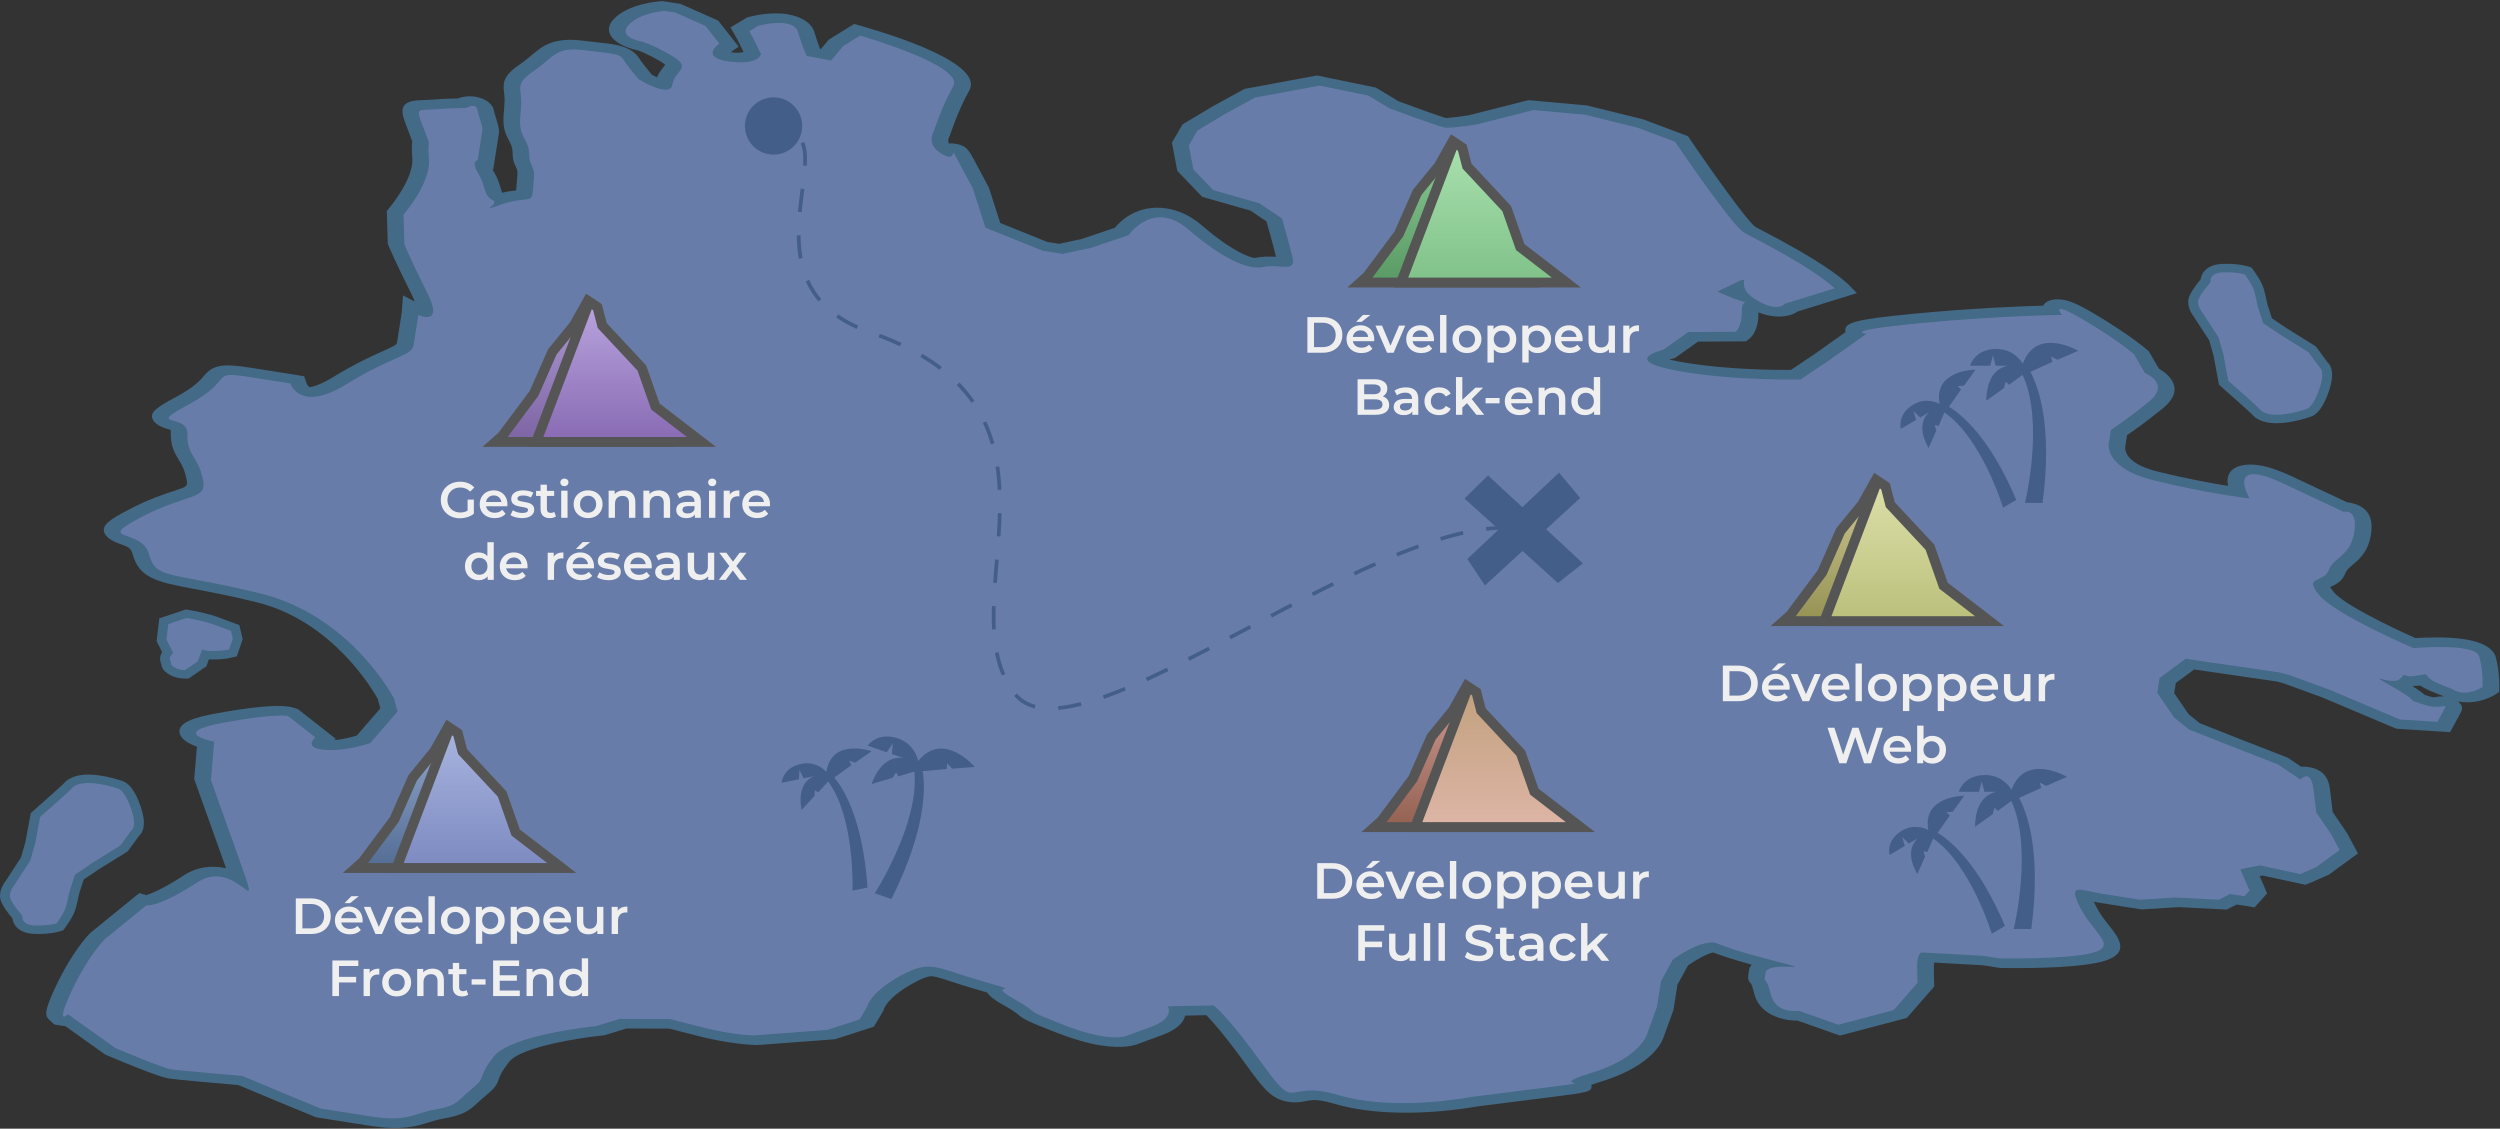 <svg width="1772" height="800" viewBox="0 0 1772 800" fill="none" xmlns="http://www.w3.org/2000/svg">
<rect x="0" y="0" width="1772" height="800" fill="#333333" stroke="none"/>
<g clip-path="url(#clip0)">
<path d="M1732.17 493.716C1729.62 493.531 1727.67 493.84 1726.52 494.025C1725.4 494.204 1724.91 494.27 1724.04 494.134C1723.46 494.042 1722.78 493.864 1722.02 493.613C1720.48 493.094 1719.34 492.718 1718.48 492.429C1716.97 491.072 1714.68 489.317 1710.21 486.53C1710.38 486.419 1710.54 486.303 1710.69 486.185C1712.19 486.187 1713.75 486.091 1715.39 485.901C1717.93 487.561 1721.45 489.367 1726.47 491.301C1728.26 491.99 1729.69 492.538 1730.81 492.974C1731.27 493.242 1731.73 493.488 1732.17 493.716ZM261.141 797.802C284.745 801.531 294.813 798.385 303.695 795.611C306.894 794.609 309.923 793.664 313.785 792.965C328.663 790.283 332.261 787.45 338.363 781.8C339.971 780.318 341.876 778.548 344.53 776.388C351.228 770.936 352.319 768.487 353.542 764.94C354.367 762.542 355.398 759.559 360.88 752.612C369.355 741.858 412.28 735.411 426.644 734.001L428.222 733.847L444.032 729.005L474.408 729.097L494.69 734.262C502.043 736.136 509.309 737.646 516.254 738.744C528.412 740.664 535.747 740.709 536.548 740.708L537.252 740.708L591.9 736.607L619.406 727.724L626.321 716.095L626.435 715.375C626.441 715.376 628.484 707.318 646.854 697.14C657.224 691.392 659.95 691.823 661.578 692.08C664.439 692.532 668.981 694.015 674.738 695.888C679.595 697.475 685.649 699.448 693.075 701.582C695.518 702.287 697.741 702.927 699.666 703.479C701.566 706.586 706.156 709.517 711.056 712.276C718.396 716.403 720.237 717.943 721.584 719.063C725.906 722.66 728.591 724.078 749.77 732.295C760.977 736.645 771.27 739.58 780.372 741.018C796.12 743.506 804.414 740.952 807.337 739.681L823.755 733.653C834.721 729.624 839.022 724.435 840.056 719.871L855.066 719.557C859.585 724.159 868.718 734.472 884.235 756.037C896.234 772.723 901.848 779.2 913.289 781.007C918.548 781.838 922.613 781.037 925.578 780.454C928.773 779.824 931.297 779.327 936.556 780.157C939.101 780.559 942.015 781.248 945.22 782.194C950.938 783.897 957.152 785.278 963.692 786.311C1001.39 792.267 1041.29 785.289 1046.69 784.279L1096.65 777.98C1127.8 774.051 1128.39 773.977 1128 768.871L1128 768.868C1129.5 768.336 1131.56 767.651 1134.38 766.795C1173.26 755.035 1178.87 736.113 1179.09 735.314L1186.13 715.946L1188.97 697.953L1196.46 684.283C1202.08 680.292 1210.19 675.859 1214.32 675.111C1218.42 676.692 1225.97 679.484 1241.58 683.75C1240.61 684.828 1239.94 686.116 1239.7 687.659C1238.8 693.335 1238.59 694.682 1241.3 697.454L1241.29 697.453C1241.26 697.447 1242.1 698.893 1243.35 704.079C1246.74 718.216 1261.03 721.944 1267.01 722.889C1269.69 723.313 1272.15 723.443 1274.21 723.425L1304.14 734.029L1351.55 721.523L1370.95 699.287L1370.69 686.733C1370.65 684.762 1370.75 683.314 1370.9 682.27L1405.68 684.209L1417.65 686.1L1419.09 686.126C1424.18 686.219 1469.46 686.886 1489.53 681.707C1510.87 676.205 1501.77 664.701 1495.13 656.303C1491.95 652.278 1488.33 647.715 1485.68 642.427C1485.04 641.159 1484.53 640.081 1484.13 639.168C1485.57 639.452 1487.11 639.735 1488.73 639.991L1518.01 644.618L1544.07 642.98L1578.27 644.721L1585.44 641.122L1598.08 643.119L1606.93 633.229L1601.65 621L1603.68 620.589L1634.2 627.173L1650.64 620.012L1671.34 604.909L1663.69 590.67L1653.41 575.556L1651.63 560.653C1651.01 555.468 1649.84 545.823 1636.28 543.681C1634.45 543.392 1632.69 543.308 1631.02 543.426L1621.48 537.021L1587.62 523.832L1559.21 512.589L1551.34 506.295L1541.08 491.298L1542.22 484.111L1555.21 474.531L1613.84 483.065L1618.91 484.457L1645.78 494.245L1698.52 516.518L1736.61 518.959L1743.07 507.164C1745.07 503.509 1746.39 501.093 1742.95 497.855L1742.21 497.169C1742.52 497.224 1742.83 497.276 1743.14 497.326C1756.94 499.506 1767.25 493.234 1769.18 491.958L1771.38 490.493L1771.46 488.387C1771.48 487.857 1771.91 475.27 1768.8 465.143C1767.97 462.422 1764.17 455.809 1747.03 453.101C1735.19 451.232 1720 451.768 1712.01 452.252C1691.58 443.223 1661.11 427.994 1654.33 419.859C1652.72 417.929 1651.96 416.742 1651.61 416.065C1651.67 416.043 1651.72 416.019 1651.78 415.994C1654.89 414.619 1660.1 412.323 1662.18 406.698C1663.15 404.049 1665.09 402.408 1667.77 400.131C1672.59 396.041 1678.58 390.949 1680.46 379.071C1681.24 374.141 1683.61 359.132 1664.71 356.146C1664.31 356.082 1663.91 356.03 1663.53 355.986L1625.1 337.909C1615.59 333.436 1608.07 330.863 1601.42 329.813C1594.04 328.646 1587.71 329.43 1583.59 332.016C1578.84 335.005 1578.3 339.829 1579.28 344.416C1566.64 342.36 1548.4 339.013 1529.03 334.18C1503.97 327.931 1506.18 316.84 1506.51 315.597L1506.59 315.213L1507.66 308.442C1511.61 305.776 1520.94 299.26 1533.14 289.333C1540.66 283.211 1543.01 277.019 1540.14 270.92C1538.04 266.511 1533.66 263.284 1530.25 261.314L1523.16 249.127L1522.18 248.248C1521.73 247.837 1510.66 237.96 1484.55 222.464C1472.21 215.141 1466.87 213.217 1462.25 212.487C1457.25 211.697 1452.67 212.428 1450.01 214.445C1449.16 215.096 1448.55 215.827 1448.2 216.633C1431.23 217.112 1396.43 218.507 1355.78 222.445C1315.07 226.388 1306.6 228.642 1308.06 235.154C1308.07 235.237 1308.1 235.322 1308.12 235.41L1286.59 250.662L1269.46 262.171C1258.18 262.262 1225.93 262.052 1196.54 257.406C1194.32 257.055 1192.1 256.678 1189.92 256.272C1187.1 255.749 1184.89 255.27 1183.18 254.851C1183.78 254.658 1184.38 254.491 1184.9 254.368L1187.04 253.864L1203.58 242.147L1237.62 241.948L1240.31 239.761C1241.37 238.901 1246.63 233.987 1246.37 221.608C1246.37 221.551 1246.37 221.493 1246.36 221.432C1249.43 222.629 1252.46 223.459 1255.48 223.937C1263.96 225.277 1270.56 223.462 1274.12 220.805L1316.18 207.771L1310.43 201.901C1309.27 200.717 1298.05 189.748 1262.71 170.661C1254.29 166.115 1248.36 162.966 1245.04 161.276C1244.66 161.022 1244.22 160.726 1243.67 160.368C1238.45 156.296 1216.36 125.956 1198.16 99.083L1196.42 96.507L1164.61 84.563L1124.77 74.716L1083.35 70.982L1041.08 81.702C1034.86 82.676 1028 83.507 1024.84 83.689C1019.47 82.041 1004.31 76.615 991.28 71.78L975.15 62.07L933.508 53.496L882.123 63.018L859.569 75.359L838.181 88.136L830.67 101.141L834.46 121.106L852.179 139.555L886.293 149.272L897.657 156.902C899.036 161.707 902.379 173.482 904.443 182.037C900.462 181.768 895.17 181.603 889.829 182.811C889.742 182.831 889.505 182.884 888.747 182.764C886.678 182.437 875.19 179.786 851.582 159.534C844.108 153.129 835.844 149.175 827.006 147.778C806.34 144.513 794.161 156.6 790.199 161.437L766.732 169.383L750.735 172.818L742.273 171.481L708.986 158.057L700.962 133.062L691.58 115.478C686.264 105.515 685 103.147 676.779 101.848C675.604 101.662 674.067 101.557 672.463 101.646C671.507 99.195 672.802 96.983 672.89 96.846L673.135 96.438L673.317 95.933C673.375 95.757 679.12 78.034 687.021 64.164C697.789 45.261 633.286 24.977 613.261 19.215L605.432 16.961L587.401 28.123L581.858 34.767L581.262 34.653C580.171 31.919 578.719 27.916 577.219 22.774C575.36 16.43 568.155 11.679 557.942 10.065C546.155 8.203 533.53 11.298 531.122 11.935L529.558 12.346L517.782 19.407L522.984 28.568L526.972 36.793C525.56 37.463 522.326 37.576 518.081 37.074C518.541 36.599 519.058 36.15 519.469 35.869L523.561 33.071L509.057 14.593L482.445 2.794L469.729 0.785L467.501 0.94C466.606 1 445.561 2.571 435.161 13.39C429.692 19.073 431.522 23.808 434.021 26.778C439.009 32.72 449.168 35.093 451.783 35.617C452.612 35.859 457.924 37.541 468.29 43.634C470.273 44.804 471.126 45.502 471.462 45.817C471.219 46.33 470.466 47.282 469.895 48.001C468.532 49.723 466.8 51.92 465.706 54.839C464.426 54.211 463.098 53.511 461.926 52.846C459.827 50.308 455.045 44.439 452.804 40.973C447.982 33.526 437.358 31.848 433.862 31.295C431.141 30.866 428.098 30.532 424.581 30.151C421.537 29.822 417.943 29.432 413.67 28.878C392.293 26.108 384.591 32.58 377.152 38.838C374.77 40.842 372.074 43.112 368.645 45.454C356.558 53.718 356.439 58.476 357.265 65.564C357.523 67.854 357.824 70.45 357.544 73.86L357.432 75.256C356.414 87.457 356.109 91.136 361.223 100.515C363.211 104.17 363.281 106.317 363.359 108.8C363.435 111.213 363.521 113.946 365.342 117.557C367.06 120.975 366.955 122.026 366.48 127.091C366.328 128.739 366.138 130.703 365.984 133.16C365.937 133.918 365.881 134.5 365.822 134.948C363.373 135.205 360.103 135.619 355.981 136.589C355.555 135.625 355.121 134.18 354.778 133.035C353.883 130.05 352.777 126.333 350.145 121.948C349.669 121.151 349.311 120.48 349.045 119.918L349.629 119.883L353.644 94.466C354.053 91.879 352.92 88.147 351.615 83.829C351.015 81.867 350.404 79.867 350.008 78.102C348.717 72.395 342.356 69.429 336.827 68.556C331.667 67.741 327.44 68.688 324.582 69.777L315.515 70.024L315.107 70.05C311.879 70.282 302.51 70.91 297.974 71.033C281.238 71.484 284.553 80.116 288.395 90.111L290.646 96.026C291.501 98.277 292.129 99.907 292.187 100.302C292.181 100.415 292.156 100.576 292.134 100.791C291.978 102.196 291.68 104.808 292.253 112.121C293.419 127.044 275.425 148.036 275.236 148.244L274.166 149.489L274.854 172.767L275.153 173.509C275.33 173.95 279.631 184.581 291.638 208.459C292.7 210.581 293.455 212.322 293.988 213.753L285.648 209.437L284.766 221.421L281.366 242.939C281.14 244.371 279.257 245.349 271.311 248.908C263.553 252.38 251.835 257.629 235.948 267.381C226.284 273.311 220.906 274.301 219.147 274.456C218.469 273.825 217.662 272.647 217.356 271.766L215.584 266.702L206.81 265.245L177.864 260.672C157.662 257.48 151.132 258.594 144.595 266.348C141.922 269.508 137.891 274.283 125.363 281.036C110.991 288.784 105.802 292.198 108.311 297.362C110.454 301.79 117.317 303.674 119.897 304.383C120.197 304.468 120.523 304.539 120.857 304.639C120.958 304.947 121.079 305.483 121.052 306.302C120.772 316.078 123.703 320.933 126.545 325.625C128.56 328.962 130.647 332.408 131.99 338.734C133.265 344.696 133.265 344.696 123.159 348.012C116.032 350.347 105.266 353.877 91.493 361.075C77.549 368.364 72.031 372.26 73.94 377.524C75.623 382.157 82.349 384.57 85.962 385.869C90.362 387.451 92.79 388.321 93.92 392.488C98.53 409.473 110.337 412.359 136.609 417.272C147.232 419.259 161.781 421.981 181.512 426.777C236.142 440.058 264.891 490.177 267.781 495.442L269.584 502.099L252.875 521.36C249.304 522.465 243.034 524.069 236.814 524.631L238.003 523.664L211.087 502.547L206.633 501.192L204.645 500.854C195.631 499.43 178.077 501.092 152.477 505.8C139.599 508.171 125.107 511.915 127.379 519.915C128.607 524.262 134.139 527.295 139.588 529.284L137.635 552.169C137.635 552.169 159.308 612.841 160.225 615.42C159.329 615.221 158.411 615.046 157.471 614.897C150.637 613.818 140.426 613.873 130.592 620.27C115.262 630.23 107.012 633.463 103.628 634.489L98.743 633.002L64.063 661.219L63.878 661.401C63.367 661.891 51.392 673.721 39.226 699.83C31.146 717.164 31.731 720.016 35.297 723.249L38.454 726.104L44.203 727.113C44.932 727.229 45.648 727.308 46.339 727.354L74.552 747.467L76.172 748.152C111.743 763.17 117.76 764.12 120.028 764.479C125.581 765.356 155.652 767.955 168.964 769.084L195.777 780.297L223.986 791.932L261.141 797.802Z" fill="#436A86"/>
<path d="M1516.78 637.709C1516.78 637.709 1505.21 635.88 1489.76 633.44C1474.33 631.001 1465.36 625.173 1474.38 643.138C1483.42 661.107 1501.69 670.608 1483.13 675.395C1464.58 680.182 1417.24 679.321 1417.24 679.321L1405.66 677.492L1362.52 675.085C1362.52 675.085 1358.66 674.475 1358.89 685.536C1359.12 696.606 1359.12 696.606 1359.12 696.606L1342.22 715.986L1302.99 726.332L1274.9 716.377C1274.9 716.377 1258.61 719.32 1255.03 704.417C1251.45 689.516 1249.92 699.198 1251.45 689.516C1252.98 679.836 1296.69 691.15 1252.98 679.836C1209.27 668.516 1219.43 666.813 1209.27 668.516C1199.11 670.221 1185.66 680.226 1185.66 680.226L1177.32 695.448L1174.43 713.739L1167.43 733.052C1167.43 733.052 1162.78 749.948 1127.47 760.629C1092.15 771.31 1142.61 764.948 1092.15 771.31C1041.69 777.674 1041.69 777.674 1041.69 777.674C1041.69 777.674 988.625 788.035 948.948 776.253C909.271 764.468 920.973 790.578 895.023 754.502C869.074 718.423 860.105 712.597 860.105 712.597L827.711 713.271C827.711 713.271 832.975 721.539 816.179 727.709C799.377 733.875 799.377 733.875 799.377 733.875C799.377 733.875 788.538 739.881 754.989 726.862C721.445 713.843 740.232 720.122 718.434 707.858C696.636 695.591 730.696 705.38 696.636 695.591C662.571 685.797 659.566 679.81 637.889 691.823C616.213 703.835 614.683 713.518 614.683 713.518L609.292 722.591L586.362 729.995L534.311 733.901C534.311 733.901 520.462 733.919 497.644 728.108C474.833 722.295 474.833 722.295 474.833 722.295L439.243 722.189L422.617 727.281C422.617 727.281 362.334 733.194 349.966 748.884C337.598 764.573 345.823 762.565 334.481 771.799C323.127 781.031 324.72 783.489 308.428 786.428C292.141 789.371 289.188 795.519 262.176 791.251C235.152 786.982 227.437 785.763 227.437 785.763L201.438 775.041L171.749 762.628C171.749 762.628 126.852 758.842 121.064 757.928C115.276 757.013 81.89 742.919 81.89 742.919L48.112 718.837C48.112 718.837 38.697 728.376 50.662 702.698C62.633 677.021 74.321 665.636 74.321 665.636L103.831 641.629C103.831 641.629 111.376 643.926 140.036 625.298C168.697 606.666 187.896 660.427 168.697 606.666C149.497 552.912 149.497 552.912 149.497 552.912L151.819 525.71C151.819 525.71 119.177 519.452 157.883 512.332C196.59 505.216 204.141 507.513 204.141 507.513L223.502 522.699C223.502 522.699 214.42 530.088 230.027 531.449C245.639 532.814 262.436 526.648 262.436 526.648L281.788 504.34L279.287 495.125C279.287 495.125 249.02 436.315 184.252 420.566C119.484 404.817 110.573 411.131 105.577 392.698C100.576 374.265 66.248 384.279 100.261 366.496C134.286 348.716 147.115 355.154 143.701 339.177C140.293 323.198 132.402 323.056 132.848 307.689C133.3 292.323 101.805 303.889 134.235 286.407C166.671 268.926 147.884 262.65 176.829 267.223C205.775 271.797 205.775 271.796 205.775 271.796C205.775 271.796 212.37 292.684 245.225 272.516C278.086 252.342 291.929 252.327 293.119 244.796C294.308 237.265 296.518 223.278 296.518 223.278C296.518 223.278 314.971 231.707 302.934 207.753C290.891 183.795 286.627 173.197 286.627 173.197L286.002 152.148C286.002 152.148 305.348 129.842 304.042 113.097C302.731 96.348 306.111 106.256 301.223 93.353C296.341 80.451 294.748 77.997 300.706 77.834C306.67 77.675 318.67 76.814 318.67 76.814L330.592 76.492C330.592 76.492 337.145 72.565 338.307 77.711C339.476 82.858 342.317 89.921 341.892 92.61C341.467 95.299 340.617 100.681 340.617 100.681L338.577 113.591C338.577 113.591 333.583 113.903 339.06 123.038C344.536 132.176 342.553 138.476 348.971 141.696C355.382 144.915 336.574 151.317 355.382 144.915C374.197 138.514 377.123 145.039 377.774 134.667C378.424 124.298 379.643 122.835 376.632 116.847C373.622 110.855 377.029 108.086 372.431 99.641C367.826 91.194 368.251 88.505 369.327 75.443C370.403 62.382 363.821 60.241 378.237 50.388C392.646 40.534 393.836 33.003 413.224 35.515C432.606 38.027 438.649 37.326 441.83 42.237C445.01 47.151 452.505 56.054 452.505 56.054C452.505 56.054 475.012 70.085 476.627 59.865C478.241 49.645 491.297 48.401 475.911 39.352C460.524 30.307 453.773 29.24 453.773 29.24C453.773 29.24 437.451 26.111 445.739 17.496C454.026 8.881 471.021 7.705 471.021 7.705L478.742 8.925L500.001 18.35L509.878 30.936C509.878 30.936 495.462 40.789 516.778 43.603C538.093 46.42 539.368 38.352 539.368 38.352L534.146 27.602L531.045 22.15L537.603 18.224C537.603 18.224 562.376 11.662 565.585 22.645C568.795 33.627 571.806 39.615 571.806 39.615L589.09 42.9L597.627 32.669L609.689 25.204C609.689 25.204 683.951 46.583 675.735 60.998C667.525 75.417 661.702 93.517 661.702 93.517C661.702 93.517 655.829 102.514 668.086 109.412C680.348 116.312 671.189 99.152 680.348 116.312C689.508 133.472 689.508 133.472 689.508 133.472L698.456 161.349L738.899 177.663L753.372 179.95L773.335 175.66L799.983 166.639C799.983 166.639 817.345 141.263 842.168 162.553C866.991 183.843 885.042 191.654 895.815 189.223C906.583 186.787 918.845 193.687 916.16 182.512C913.475 171.337 908.658 154.86 908.658 154.86L892.562 144.051L859.947 134.762L845.9 120.137L842.661 103.086L848.789 92.475L868.488 80.7L889.558 69.172L935.409 60.673L969.888 67.775L984.793 76.745C984.793 76.745 1019.82 89.786 1024.17 90.439C1028.51 91.099 1046.78 88.193 1046.78 88.193L1086.96 78.002L1123.52 81.295L1160.65 90.471L1187.26 100.463C1187.26 100.463 1226.56 158.497 1235.52 164.325C1244.49 170.154 1220.93 156.507 1255.56 175.209C1290.19 193.913 1300.41 204.35 1300.41 204.35L1265.05 215.303C1265.05 215.303 1260 222.224 1243.82 211.949C1227.64 201.674 1244.78 193.355 1227.64 201.674C1210.5 209.996 1210.5 209.996 1210.5 209.996C1210.5 209.996 1196.88 197.916 1220.96 208.336C1245.02 218.753 1234.34 209.35 1234.57 220.412C1234.8 231.478 1230.26 235.169 1230.26 235.169L1196.6 235.364L1178.79 247.986C1178.79 247.986 1147.97 255.248 1188.33 262.726C1228.68 270.206 1276.36 268.915 1276.36 268.915L1296.28 255.523L1323.01 236.59C1323.01 236.59 1303.54 234.615 1359.79 229.169C1416.03 223.719 1461.61 223.201 1461.61 223.201C1461.61 223.201 1451.56 211.688 1476.88 226.718C1502.19 241.743 1512.59 251.104 1512.59 251.104L1520.37 264.463C1520.37 264.463 1538.98 271.813 1523.09 284.74C1507.21 297.672 1496.2 304.752 1496.2 304.752L1494.84 313.357C1494.84 313.357 1490.02 331.34 1526.18 340.363C1562.33 349.383 1594.56 353.373 1594.56 353.373C1594.56 353.373 1576.4 322.936 1618.75 342.862C1661.1 362.781 1661.1 362.781 1661.1 362.781C1661.1 362.781 1671.43 360.001 1668.71 377.215C1665.99 394.428 1654.07 394.751 1650.61 404.129C1647.15 413.507 1632.22 407.841 1643.86 421.811C1655.5 435.777 1710.62 459.372 1710.62 459.372C1710.62 459.372 1754.25 455.514 1757.19 465.074C1760.13 474.638 1759.67 486.971 1759.67 486.971C1759.67 486.971 1749.61 493.651 1740.63 489.751C1731.66 485.852 1749.84 492.861 1731.66 485.852C1713.48 478.843 1725.69 476.641 1713.48 478.843C1701.26 481.05 1706.62 475.283 1701.26 481.05C1695.9 486.82 1674.14 474.284 1695.9 486.82C1717.65 499.353 1703.56 494.645 1717.65 499.353C1731.75 504.06 1735.92 496.45 1731.75 504.06C1727.58 511.671 1727.58 511.671 1727.58 511.671L1701.14 509.976L1651.07 488.834L1623.02 478.613L1615.91 476.664L1549.2 466.95L1530.73 480.571L1529.07 491.06L1541.12 508.68L1551.66 517.104L1582.38 529.256L1614.52 541.777L1630.62 552.593C1630.62 552.593 1637.93 543.824 1639.86 559.837C1641.77 575.857 1641.78 575.857 1641.78 575.857L1652.61 591.791L1658.34 602.459L1641.57 614.694L1630.42 619.55L1601.73 613.362L1587.94 616.145L1594.46 631.236L1590.85 635.262L1580.72 633.662L1572.66 637.714L1541.75 636.138L1516.78 637.709Z" fill="#687CA9"/>
<path d="M1122 399.295L1095.92 375.13L1120.05 352.956L1105.05 335L1079.03 359.488L1054.73 336.975L1038 353.337L1062.26 375.277L1040.04 396.196L1052.53 415L1079.14 390.541L1104.23 413.22L1122 399.295Z" fill="#435F89"/>
<path d="M539 95.5C618.398 74.935 509.648 198.562 617.311 235.755C775.665 290.459 668.55 427.865 719.5 492C763.88 547.86 987.662 353.513 1082 376" stroke="#435F89" stroke-width="2.667" stroke-miterlimit="10" stroke-dasharray="16.52 16.52"/>
<path d="M568.602 89.298C568.602 100.507 559.512 109.597 548.299 109.597C537.09 109.597 528 100.507 528 89.298C528 78.085 537.09 69 548.299 69C559.512 69 568.602 78.085 568.602 89.298Z" fill="#435F89"/>
<path d="M1473.08 248.65C1473.08 248.65 1443.5 231.142 1433.76 257.766C1431.74 254.538 1425.73 246.869 1414.05 247.343C1399.32 247.931 1396.36 259.218 1396.36 259.218H1410.72L1412.62 251.851L1414.52 259.218H1422.93C1416.03 260.821 1408.14 266.491 1407.87 284.04L1420.52 275.013C1420.52 275.013 1421.41 270.38 1421.77 270.619C1422.13 270.859 1424.03 272.759 1424.03 272.759L1433.6 265.71C1449.21 299.2 1435.31 356.492 1435.31 356.492H1447.78C1455.17 300.902 1444.5 273.373 1439.14 263.575L1454.79 256.485L1453.72 252.684L1458.35 255.063L1473.08 248.65Z" fill="#435F89"/>
<path d="M1381.41 288.298L1390.03 276.022L1387.54 273.638L1392.07 273.373L1400.29 262.013C1400.29 262.013 1370.3 261.982 1374.78 286.315C1371.84 284.789 1363.92 281.692 1355.35 287.226C1344.54 294.212 1347.32 304.01 1347.32 304.01L1358.12 297.633L1356.28 291.255L1360.98 295.946L1367.29 292.213C1362.81 296.482 1359.4 304.244 1366.99 317.551L1372.5 305.155C1372.5 305.155 1371.11 301.277 1371.48 301.298C1371.85 301.318 1374.13 301.907 1374.13 301.907L1378.19 292.359C1404.79 310.601 1419.77 359.834 1419.77 359.834L1429.14 354.305C1410.02 309.237 1389.79 293.286 1381.41 288.298Z" fill="#435F89"/>
<path d="M690.95 543.598C690.95 543.598 668.71 517.386 650.806 539.366C649.952 535.659 646.782 526.45 635.584 523.076C621.47 518.828 614.979 528.522 614.979 528.522L628.561 533.217L632.762 526.882L632.153 534.462L640.098 537.205C633.054 536.466 623.74 539.251 617.758 555.754L632.663 551.35C632.663 551.35 635.016 547.263 635.277 547.602C635.537 547.945 636.714 550.361 636.714 550.361L648.063 546.826C651.879 583.575 620.023 633.194 620.023 633.194L631.815 637.265C656.96 587.136 655.856 557.628 653.998 546.623L671.099 545.03L671.334 541.089L674.936 544.848L690.95 543.598Z" fill="#435F89"/>
<path d="M591.364 551.13L603.509 542.337L601.937 539.282L606.31 540.505L617.795 532.456C617.795 532.456 589.448 522.627 585.741 547.091C583.461 544.685 576.985 539.172 567.072 541.603C554.578 544.675 554 554.842 554 554.842L566.297 552.343L566.64 545.716L569.545 551.682L576.735 550.219C571.112 552.786 565.349 559.018 568.171 574.073L577.422 564.151C577.422 564.151 577.38 560.033 577.724 560.173C578.073 560.319 580.025 561.615 580.025 561.615L586.991 553.916C606.164 579.847 604.243 631.267 604.243 631.267L614.91 629.101C611.563 580.268 597.642 558.58 591.364 551.13Z" fill="#435F89"/>
<path d="M1465.08 550.647C1465.08 550.647 1435.51 533.144 1425.76 559.763C1423.75 556.54 1417.74 548.867 1406.06 549.34C1391.32 549.934 1388.36 561.215 1388.36 561.215H1402.73L1404.63 553.854L1406.53 561.215H1414.94C1408.03 562.819 1400.15 568.493 1399.88 586.043L1412.53 577.01C1412.53 577.01 1413.42 572.382 1413.78 572.622C1414.13 572.861 1416.04 574.761 1416.04 574.761L1425.6 567.707C1441.21 601.197 1427.32 658.495 1427.32 658.495H1439.79C1447.18 602.9 1436.5 575.376 1431.15 565.578L1446.8 558.487L1445.73 554.682L1450.35 557.061L1465.08 550.647Z" fill="#435F89"/>
<path d="M1373.42 590.296L1382.03 578.025L1379.54 575.641L1384.08 575.37L1392.3 564.016C1392.3 564.016 1362.3 563.984 1366.79 588.317C1363.84 586.787 1355.93 583.694 1347.35 589.228C1336.54 596.21 1339.32 606.012 1339.32 606.012L1350.12 599.63L1348.28 593.258L1352.98 597.943L1359.29 594.216C1354.82 598.479 1351.41 606.247 1358.99 619.553L1364.5 607.153C1364.5 607.153 1363.12 603.279 1363.49 603.3C1363.86 603.321 1366.14 603.904 1366.14 603.904L1370.2 594.356C1396.79 612.603 1411.77 661.836 1411.77 661.836L1421.14 656.302C1402.03 611.239 1381.78 595.283 1373.42 590.296Z" fill="#435F89"/>
<path d="M131.108 481C129.884 481 123.524 480.824 118.773 477.375C115.842 475.25 114.601 473.366 114.348 470.653C112.872 467.67 113.395 464.678 114.892 462.206L111 454.414L112.897 438.268L131.69 432L133.66 432.299C134.074 432.365 143.933 433.902 153.095 436.935L169.658 443.088L172 453.011L167.894 465.189L164.22 466.124C163.676 466.263 158.701 467.474 151.405 467.474C150.178 467.474 149.059 467.438 148.039 467.376L146.265 472.318L133.59 481H131.108Z" fill="#436A86"/>
<path d="M150.636 442.33C141.936 439.466 132.36 438 132.36 438L119.304 442.33L118 453.385L122.788 462.909C122.788 462.909 119.304 465.473 120.608 468.04C121.915 470.604 120.173 470.604 123.223 472.799C126.269 475 131.053 475 131.053 475L140.194 468.771L143.24 460.345C143.24 460.345 144.982 461.446 151.509 461.446C158.035 461.446 162.389 460.345 162.389 460.345L165 452.654L163.696 447.157L150.636 442.33Z" fill="#687CA9"/>
<path d="M27.127 662C26.194 662 25.222 661.982 24.208 661.944C17.422 661.692 13.714 659.248 11.802 657.245C9.742 655.087 9.02 652.755 8.813 650.957C5.812 647.399 1.136 641.353 0.238 637.178C-0.998 631.41 2.918 625.792 4.189 624.161L14.859 607.801L18.035 596.681L21.806 576.3L23.342 574.944C32.673 566.715 43.209 557.324 44.839 555.705C47.353 552.59 52.452 549 62.583 549C73.915 549 86.592 553.534 87.127 553.728C90.419 554.842 95.441 558.955 99.811 571.928C104.005 584.374 101.392 590.014 98.472 592.559L90.497 603.452L69.879 616.275L59.326 623.384L56.121 633.349C55.843 634.738 54.674 640.452 53.466 644.545C51.935 649.741 46.674 656.895 46.079 657.693L44.836 659.365L42.66 660.077C42.057 660.276 36.508 662 27.127 662Z" fill="#436A86"/>
<path d="M1578.13 187C1577.19 187 1576.22 187.017 1575.21 187.055C1568.42 187.307 1564.71 189.751 1562.8 191.754C1560.74 193.912 1560.02 196.244 1559.81 198.042C1556.81 201.6 1552.14 207.646 1551.24 211.821C1550 217.589 1553.92 223.207 1555.19 224.838L1565.86 241.198L1569.03 252.318L1572.81 272.699L1574.34 274.055C1583.67 282.284 1594.21 291.675 1595.84 293.294C1598.35 296.409 1603.45 300 1613.58 300C1624.91 300 1637.59 295.465 1638.13 295.271C1641.42 294.157 1646.44 290.044 1650.81 277.071C1655 264.625 1652.39 258.985 1649.47 256.44L1641.5 245.547L1620.88 232.724L1610.33 225.615L1607.12 215.65C1606.84 214.261 1605.67 208.547 1604.47 204.455C1602.93 199.258 1597.67 192.104 1597.08 191.306L1595.84 189.634L1593.66 188.922C1593.06 188.723 1587.51 187 1578.13 187Z" fill="#436A86"/>
<path d="M50.532 559.248C49.675 560.356 28.396 579.102 28.396 579.102L24.921 597.853L21.449 609.989L10.165 627.269C10.165 627.269 6.256 632.049 7.126 636.094C7.997 640.137 15.807 648.962 15.807 648.962C15.807 648.962 14.503 655.58 24.487 655.951C34.472 656.318 40.114 654.479 40.114 654.479C40.114 654.479 45.323 647.493 46.627 643.081C47.927 638.668 49.231 632.049 49.231 632.049L53.136 619.916L65.725 611.458L85.257 599.325L93.07 588.661C93.07 588.661 97.412 586.455 93.07 573.584C88.728 560.717 84.386 559.248 84.386 559.248C84.386 559.248 57.912 549.689 50.532 559.248Z" fill="#687CA9"/>
<path d="M1601.53 289.751C1600.68 288.643 1579.4 269.897 1579.4 269.897L1575.92 251.146L1572.45 239.01L1561.16 221.73C1561.16 221.73 1557.26 216.95 1558.13 212.905C1559 208.862 1566.81 200.037 1566.81 200.037C1566.81 200.037 1565.5 193.419 1575.49 193.048C1585.47 192.681 1591.11 194.52 1591.11 194.52C1591.11 194.52 1596.32 201.506 1597.63 205.918C1598.93 210.331 1600.23 216.95 1600.23 216.95L1604.14 229.083L1616.73 237.541L1636.26 249.674L1644.07 260.338C1644.07 260.338 1648.41 262.544 1644.07 275.415C1639.73 288.282 1635.39 289.751 1635.39 289.751C1635.39 289.751 1608.91 299.31 1601.53 289.751Z" fill="#687CA9"/>
<path d="M415.544 215.076L472.224 313.25H351.187L355.829 309.113L356.094 308.877L356.306 308.592L378.306 279.092L378.543 278.774L378.703 278.411L391.512 249.345L406.712 230.712L406.904 230.477L407.053 230.212L415.544 215.076Z" fill="url(#paint0_linear)" stroke="#555555" stroke-width="7"/>
<path d="M426.612 229.878L426.835 230.739L427.441 231.388L454.942 260.853L464.198 287.162L464.543 288.142L465.367 288.775L497.204 313.25H380.068L417.716 213.851L423.447 217.671L426.612 229.878Z" fill="url(#paint1_linear)" stroke="#555555" stroke-width="7"/>
<path d="M316.544 517.076L373.224 615.25H252.187L256.829 611.113L257.094 610.877L257.306 610.592L279.306 581.092L279.543 580.774L279.703 580.411L292.512 551.345L307.712 532.712L307.904 532.477L308.053 532.212L316.544 517.076Z" fill="url(#paint2_linear)" stroke="#555555" stroke-width="7"/>
<path d="M327.612 531.878L327.835 532.739L328.441 533.388L355.941 562.853L365.198 589.162L365.543 590.142L366.366 590.775L398.204 615.25H281.068L318.716 515.851L324.447 519.671L327.612 531.878Z" fill="url(#paint3_linear)" stroke="#555555" stroke-width="7"/>
<path d="M1028.54 102.076L1085.22 200.25H964.187L968.829 196.113L969.094 195.877L969.306 195.592L991.306 166.092L991.543 165.774L991.703 165.411L1004.51 136.345L1019.71 117.712L1019.9 117.477L1020.05 117.212L1028.54 102.076Z" fill="url(#paint4_linear)" stroke="#555555" stroke-width="7"/>
<path d="M1039.61 116.878L1039.83 117.739L1040.44 118.388L1067.94 147.853L1077.2 174.162L1077.54 175.142L1078.37 175.775L1110.2 200.25H993.068L1030.72 100.851L1036.45 104.671L1039.61 116.878Z" fill="url(#paint5_linear)" stroke="#555555" stroke-width="7"/>
<path d="M1038.54 488.076L1095.22 586.25H974.187L978.829 582.113L979.094 581.877L979.306 581.592L1001.31 552.092L1001.54 551.774L1001.7 551.411L1014.51 522.345L1029.71 503.712L1029.9 503.477L1030.05 503.212L1038.54 488.076Z" fill="url(#paint6_linear)" stroke="#555555" stroke-width="7"/>
<path d="M1049.61 502.878L1049.83 503.739L1050.44 504.388L1077.94 533.853L1087.2 560.162L1087.54 561.142L1088.37 561.775L1120.2 586.25H1003.07L1040.72 486.851L1046.45 490.671L1049.61 502.878Z" fill="url(#paint7_linear)" stroke="#555555" stroke-width="7"/>
<path d="M1328.54 342.076L1385.22 440.25H1264.19L1268.83 436.113L1269.09 435.877L1269.31 435.592L1291.31 406.092L1291.54 405.774L1291.7 405.411L1304.51 376.345L1319.71 357.712L1319.9 357.477L1320.05 357.212L1328.54 342.076Z" fill="url(#paint8_linear)" stroke="#555555" stroke-width="7"/>
<path d="M1339.61 356.878L1339.83 357.739L1340.44 358.388L1367.94 387.853L1377.2 414.162L1377.54 415.142L1378.37 415.775L1410.2 440.25H1293.07L1330.72 340.851L1336.45 344.671L1339.61 356.878Z" fill="url(#paint9_linear)" stroke="#555555" stroke-width="7"/>
<path d="M331.432 354.112H335.86V364.156C334.564 365.188 333.052 365.98 331.324 366.532C329.596 367.084 327.82 367.36 325.996 367.36C323.428 367.36 321.112 366.808 319.048 365.704C316.984 364.576 315.364 363.028 314.188 361.06C313.012 359.092 312.424 356.872 312.424 354.4C312.424 351.928 313.012 349.708 314.188 347.74C315.364 345.772 316.984 344.236 319.048 343.132C321.136 342.004 323.476 341.44 326.068 341.44C328.18 341.44 330.1 341.788 331.828 342.484C333.556 343.18 335.008 344.2 336.184 345.544L333.232 348.424C331.312 346.504 328.996 345.544 326.284 345.544C324.508 345.544 322.924 345.916 321.532 346.66C320.164 347.404 319.084 348.448 318.292 349.792C317.524 351.136 317.14 352.672 317.14 354.4C317.14 356.08 317.524 357.592 318.292 358.936C319.084 360.28 320.164 361.336 321.532 362.104C322.924 362.872 324.496 363.256 326.248 363.256C328.216 363.256 329.944 362.824 331.432 361.96V354.112ZM359.672 357.496C359.672 357.808 359.648 358.252 359.6 358.828H344.516C344.78 360.244 345.464 361.372 346.568 362.212C347.696 363.028 349.088 363.436 350.744 363.436C352.856 363.436 354.596 362.74 355.964 361.348L358.376 364.12C357.512 365.152 356.42 365.932 355.1 366.46C353.78 366.988 352.292 367.252 350.636 367.252C348.524 367.252 346.664 366.832 345.056 365.992C343.448 365.152 342.2 363.988 341.312 362.5C340.448 360.988 340.016 359.284 340.016 357.388C340.016 355.516 340.436 353.836 341.276 352.348C342.14 350.836 343.328 349.66 344.84 348.82C346.352 347.98 348.056 347.56 349.952 347.56C351.824 347.56 353.492 347.98 354.956 348.82C356.444 349.636 357.596 350.8 358.412 352.312C359.252 353.8 359.672 355.528 359.672 357.496ZM349.952 351.16C348.512 351.16 347.288 351.592 346.28 352.456C345.296 353.296 344.696 354.424 344.48 355.84H355.388C355.196 354.448 354.608 353.32 353.624 352.456C352.64 351.592 351.416 351.16 349.952 351.16ZM369.935 367.252C368.375 367.252 366.851 367.048 365.363 366.64C363.875 366.232 362.687 365.716 361.799 365.092L363.527 361.672C364.391 362.248 365.423 362.716 366.623 363.076C367.847 363.412 369.047 363.58 370.223 363.58C372.911 363.58 374.255 362.872 374.255 361.456C374.255 360.784 373.907 360.316 373.211 360.052C372.539 359.788 371.447 359.536 369.935 359.296C368.351 359.056 367.055 358.78 366.047 358.468C365.063 358.156 364.199 357.616 363.455 356.848C362.735 356.056 362.375 354.964 362.375 353.572C362.375 351.748 363.131 350.296 364.643 349.216C366.179 348.112 368.243 347.56 370.835 347.56C372.155 347.56 373.475 347.716 374.795 348.028C376.115 348.316 377.195 348.712 378.035 349.216L376.307 352.636C374.675 351.676 372.839 351.196 370.799 351.196C369.479 351.196 368.471 351.4 367.775 351.808C367.103 352.192 366.767 352.708 366.767 353.356C366.767 354.076 367.127 354.592 367.847 354.904C368.591 355.192 369.731 355.468 371.267 355.732C372.803 355.972 374.063 356.248 375.047 356.56C376.031 356.872 376.871 357.4 377.567 358.144C378.287 358.888 378.647 359.944 378.647 361.312C378.647 363.112 377.867 364.552 376.307 365.632C374.747 366.712 372.623 367.252 369.935 367.252ZM394.078 365.956C393.55 366.388 392.902 366.712 392.134 366.928C391.39 367.144 390.598 367.252 389.758 367.252C387.646 367.252 386.014 366.7 384.862 365.596C383.71 364.492 383.134 362.884 383.134 360.772V351.52H379.966V347.92H383.134V343.528H387.634V347.92H392.782V351.52H387.634V360.664C387.634 361.6 387.862 362.32 388.318 362.824C388.774 363.304 389.434 363.544 390.298 363.544C391.306 363.544 392.146 363.28 392.818 362.752L394.078 365.956ZM397.78 347.776H402.28V367H397.78V347.776ZM400.048 344.608C399.232 344.608 398.548 344.356 397.996 343.852C397.444 343.324 397.168 342.676 397.168 341.908C397.168 341.14 397.444 340.504 397.996 340C398.548 339.472 399.232 339.208 400.048 339.208C400.864 339.208 401.548 339.46 402.1 339.964C402.652 340.444 402.928 341.056 402.928 341.8C402.928 342.592 402.652 343.264 402.1 343.816C401.572 344.344 400.888 344.608 400.048 344.608ZM416.826 367.252C414.882 367.252 413.13 366.832 411.57 365.992C410.01 365.152 408.786 363.988 407.898 362.5C407.034 360.988 406.602 359.284 406.602 357.388C406.602 355.492 407.034 353.8 407.898 352.312C408.786 350.824 410.01 349.66 411.57 348.82C413.13 347.98 414.882 347.56 416.826 347.56C418.794 347.56 420.558 347.98 422.118 348.82C423.678 349.66 424.89 350.824 425.754 352.312C426.642 353.8 427.086 355.492 427.086 357.388C427.086 359.284 426.642 360.988 425.754 362.5C424.89 363.988 423.678 365.152 422.118 365.992C420.558 366.832 418.794 367.252 416.826 367.252ZM416.826 363.4C418.482 363.4 419.85 362.848 420.93 361.744C422.01 360.64 422.55 359.188 422.55 357.388C422.55 355.588 422.01 354.136 420.93 353.032C419.85 351.928 418.482 351.376 416.826 351.376C415.17 351.376 413.802 351.928 412.722 353.032C411.666 354.136 411.138 355.588 411.138 357.388C411.138 359.188 411.666 360.64 412.722 361.744C413.802 362.848 415.17 363.4 416.826 363.4ZM442.298 347.56C444.722 347.56 446.666 348.268 448.13 349.684C449.594 351.1 450.326 353.2 450.326 355.984V367H445.826V356.56C445.826 354.88 445.43 353.62 444.638 352.78C443.846 351.916 442.718 351.484 441.254 351.484C439.598 351.484 438.29 351.988 437.33 352.996C436.37 353.98 435.89 355.408 435.89 357.28V367H431.39V347.776H435.674V350.26C436.418 349.372 437.354 348.7 438.482 348.244C439.61 347.788 440.882 347.56 442.298 347.56ZM466.942 347.56C469.366 347.56 471.31 348.268 472.774 349.684C474.238 351.1 474.97 353.2 474.97 355.984V367H470.47V356.56C470.47 354.88 470.074 353.62 469.282 352.78C468.49 351.916 467.362 351.484 465.898 351.484C464.242 351.484 462.934 351.988 461.974 352.996C461.014 353.98 460.534 355.408 460.534 357.28V367H456.034V347.776H460.318V350.26C461.062 349.372 461.998 348.7 463.126 348.244C464.254 347.788 465.526 347.56 466.942 347.56ZM488.023 347.56C490.855 347.56 493.015 348.244 494.503 349.612C496.015 350.956 496.771 352.996 496.771 355.732V367H492.523V364.66C491.971 365.5 491.179 366.148 490.147 366.604C489.139 367.036 487.915 367.252 486.475 367.252C485.035 367.252 483.775 367.012 482.695 366.532C481.615 366.028 480.775 365.344 480.175 364.48C479.599 363.592 479.311 362.596 479.311 361.492C479.311 359.764 479.947 358.384 481.219 357.352C482.515 356.296 484.543 355.768 487.303 355.768H492.271V355.48C492.271 354.136 491.863 353.104 491.047 352.384C490.255 351.664 489.067 351.304 487.483 351.304C486.403 351.304 485.335 351.472 484.279 351.808C483.247 352.144 482.371 352.612 481.651 353.212L479.887 349.936C480.895 349.168 482.107 348.58 483.523 348.172C484.939 347.764 486.439 347.56 488.023 347.56ZM487.411 363.976C488.539 363.976 489.535 363.724 490.399 363.22C491.287 362.692 491.911 361.948 492.271 360.988V358.756H487.627C485.035 358.756 483.739 359.608 483.739 361.312C483.739 362.128 484.063 362.776 484.711 363.256C485.359 363.736 486.259 363.976 487.411 363.976ZM502.546 347.776H507.046V367H502.546V347.776ZM504.814 344.608C503.998 344.608 503.314 344.356 502.762 343.852C502.21 343.324 501.934 342.676 501.934 341.908C501.934 341.14 502.21 340.504 502.762 340C503.314 339.472 503.998 339.208 504.814 339.208C505.63 339.208 506.314 339.46 506.866 339.964C507.418 340.444 507.694 341.056 507.694 341.8C507.694 342.592 507.418 343.264 506.866 343.816C506.338 344.344 505.654 344.608 504.814 344.608ZM517.236 350.584C518.532 348.568 520.812 347.56 524.076 347.56V351.844C523.692 351.772 523.344 351.736 523.032 351.736C521.28 351.736 519.912 352.252 518.928 353.284C517.944 354.292 517.452 355.756 517.452 357.676V367H512.952V347.776H517.236V350.584ZM545.79 357.496C545.79 357.808 545.766 358.252 545.718 358.828H530.634C530.898 360.244 531.582 361.372 532.686 362.212C533.814 363.028 535.206 363.436 536.862 363.436C538.974 363.436 540.714 362.74 542.082 361.348L544.494 364.12C543.63 365.152 542.538 365.932 541.218 366.46C539.898 366.988 538.41 367.252 536.754 367.252C534.642 367.252 532.782 366.832 531.174 365.992C529.566 365.152 528.318 363.988 527.43 362.5C526.566 360.988 526.134 359.284 526.134 357.388C526.134 355.516 526.554 353.836 527.394 352.348C528.258 350.836 529.446 349.66 530.958 348.82C532.47 347.98 534.174 347.56 536.07 347.56C537.942 347.56 539.61 347.98 541.074 348.82C542.562 349.636 543.714 350.8 544.53 352.312C545.37 353.8 545.79 355.528 545.79 357.496ZM536.07 351.16C534.63 351.16 533.406 351.592 532.398 352.456C531.414 353.296 530.814 354.424 530.598 355.84H541.506C541.314 354.448 540.726 353.32 539.742 352.456C538.758 351.592 537.534 351.16 536.07 351.16ZM349.969 384.288V411H345.649V408.516C344.905 409.428 343.981 410.112 342.877 410.568C341.797 411.024 340.597 411.252 339.277 411.252C337.429 411.252 335.761 410.844 334.273 410.028C332.809 409.212 331.657 408.06 330.817 406.572C329.977 405.06 329.557 403.332 329.557 401.388C329.557 399.444 329.977 397.728 330.817 396.24C331.657 394.752 332.809 393.6 334.273 392.784C335.761 391.968 337.429 391.56 339.277 391.56C340.549 391.56 341.713 391.776 342.769 392.208C343.825 392.64 344.725 393.288 345.469 394.152V384.288H349.969ZM339.817 407.4C340.897 407.4 341.869 407.16 342.733 406.68C343.597 406.176 344.281 405.468 344.785 404.556C345.289 403.644 345.541 402.588 345.541 401.388C345.541 400.188 345.289 399.132 344.785 398.22C344.281 397.308 343.597 396.612 342.733 396.132C341.869 395.628 340.897 395.376 339.817 395.376C338.737 395.376 337.765 395.628 336.901 396.132C336.037 396.612 335.353 397.308 334.849 398.22C334.345 399.132 334.093 400.188 334.093 401.388C334.093 402.588 334.345 403.644 334.849 404.556C335.353 405.468 336.037 406.176 336.901 406.68C337.765 407.16 338.737 407.4 339.817 407.4ZM373.928 401.496C373.928 401.808 373.904 402.252 373.856 402.828H358.772C359.036 404.244 359.72 405.372 360.824 406.212C361.952 407.028 363.344 407.436 365 407.436C367.112 407.436 368.852 406.74 370.22 405.348L372.632 408.12C371.768 409.152 370.676 409.932 369.356 410.46C368.036 410.988 366.548 411.252 364.892 411.252C362.78 411.252 360.92 410.832 359.312 409.992C357.704 409.152 356.456 407.988 355.568 406.5C354.704 404.988 354.272 403.284 354.272 401.388C354.272 399.516 354.692 397.836 355.532 396.348C356.396 394.836 357.584 393.66 359.096 392.82C360.608 391.98 362.312 391.56 364.208 391.56C366.08 391.56 367.748 391.98 369.212 392.82C370.7 393.636 371.852 394.8 372.668 396.312C373.508 397.8 373.928 399.528 373.928 401.496ZM364.208 395.16C362.768 395.16 361.544 395.592 360.536 396.456C359.552 397.296 358.952 398.424 358.736 399.84H369.644C369.452 398.448 368.864 397.32 367.88 396.456C366.896 395.592 365.672 395.16 364.208 395.16ZM392.484 394.584C393.78 392.568 396.06 391.56 399.324 391.56V395.844C398.94 395.772 398.592 395.736 398.28 395.736C396.528 395.736 395.16 396.252 394.176 397.284C393.192 398.292 392.7 399.756 392.7 401.676V411H388.2V391.776H392.484V394.584ZM421.038 401.496C421.038 401.808 421.014 402.252 420.966 402.828H405.882C406.146 404.244 406.83 405.372 407.934 406.212C409.062 407.028 410.454 407.436 412.11 407.436C414.222 407.436 415.962 406.74 417.33 405.348L419.742 408.12C418.878 409.152 417.786 409.932 416.466 410.46C415.146 410.988 413.658 411.252 412.002 411.252C409.89 411.252 408.03 410.832 406.422 409.992C404.814 409.152 403.566 407.988 402.678 406.5C401.814 404.988 401.382 403.284 401.382 401.388C401.382 399.516 401.802 397.836 402.642 396.348C403.506 394.836 404.694 393.66 406.206 392.82C407.718 391.98 409.422 391.56 411.318 391.56C413.19 391.56 414.858 391.98 416.322 392.82C417.81 393.636 418.962 394.8 419.778 396.312C420.618 397.8 421.038 399.528 421.038 401.496ZM411.318 395.16C409.878 395.16 408.654 395.592 407.646 396.456C406.662 397.296 406.062 398.424 405.846 399.84H416.754C416.562 398.448 415.974 397.32 414.99 396.456C414.006 395.592 412.782 395.16 411.318 395.16ZM413.046 384.216H418.338L412.074 389.148H408.186L413.046 384.216ZM431.3 411.252C429.74 411.252 428.216 411.048 426.728 410.64C425.24 410.232 424.052 409.716 423.164 409.092L424.892 405.672C425.756 406.248 426.788 406.716 427.988 407.076C429.212 407.412 430.412 407.58 431.588 407.58C434.276 407.58 435.62 406.872 435.62 405.456C435.62 404.784 435.272 404.316 434.576 404.052C433.904 403.788 432.812 403.536 431.3 403.296C429.716 403.056 428.42 402.78 427.412 402.468C426.428 402.156 425.564 401.616 424.82 400.848C424.1 400.056 423.74 398.964 423.74 397.572C423.74 395.748 424.496 394.296 426.008 393.216C427.544 392.112 429.608 391.56 432.2 391.56C433.52 391.56 434.84 391.716 436.16 392.028C437.48 392.316 438.56 392.712 439.4 393.216L437.672 396.636C436.04 395.676 434.204 395.196 432.164 395.196C430.844 395.196 429.836 395.4 429.14 395.808C428.468 396.192 428.132 396.708 428.132 397.356C428.132 398.076 428.492 398.592 429.212 398.904C429.956 399.192 431.096 399.468 432.632 399.732C434.168 399.972 435.428 400.248 436.412 400.56C437.396 400.872 438.236 401.4 438.932 402.144C439.652 402.888 440.012 403.944 440.012 405.312C440.012 407.112 439.232 408.552 437.672 409.632C436.112 410.712 433.988 411.252 431.3 411.252ZM461.96 401.496C461.96 401.808 461.936 402.252 461.888 402.828H446.804C447.068 404.244 447.752 405.372 448.856 406.212C449.984 407.028 451.376 407.436 453.032 407.436C455.144 407.436 456.884 406.74 458.252 405.348L460.664 408.12C459.8 409.152 458.708 409.932 457.388 410.46C456.068 410.988 454.58 411.252 452.924 411.252C450.812 411.252 448.952 410.832 447.344 409.992C445.736 409.152 444.488 407.988 443.6 406.5C442.736 404.988 442.304 403.284 442.304 401.388C442.304 399.516 442.724 397.836 443.564 396.348C444.428 394.836 445.616 393.66 447.128 392.82C448.64 391.98 450.344 391.56 452.24 391.56C454.112 391.56 455.78 391.98 457.244 392.82C458.732 393.636 459.884 394.8 460.7 396.312C461.54 397.8 461.96 399.528 461.96 401.496ZM452.24 395.16C450.8 395.16 449.576 395.592 448.568 396.456C447.584 397.296 446.984 398.424 446.768 399.84H457.676C457.484 398.448 456.896 397.32 455.912 396.456C454.928 395.592 453.704 395.16 452.24 395.16ZM473.099 391.56C475.931 391.56 478.091 392.244 479.579 393.612C481.091 394.956 481.847 396.996 481.847 399.732V411H477.599V408.66C477.047 409.5 476.255 410.148 475.223 410.604C474.215 411.036 472.991 411.252 471.551 411.252C470.111 411.252 468.851 411.012 467.771 410.532C466.691 410.028 465.851 409.344 465.251 408.48C464.675 407.592 464.387 406.596 464.387 405.492C464.387 403.764 465.023 402.384 466.295 401.352C467.591 400.296 469.619 399.768 472.379 399.768H477.347V399.48C477.347 398.136 476.939 397.104 476.123 396.384C475.331 395.664 474.143 395.304 472.559 395.304C471.479 395.304 470.411 395.472 469.355 395.808C468.323 396.144 467.447 396.612 466.727 397.212L464.963 393.936C465.971 393.168 467.183 392.58 468.599 392.172C470.015 391.764 471.515 391.56 473.099 391.56ZM472.487 407.976C473.615 407.976 474.611 407.724 475.475 407.22C476.363 406.692 476.987 405.948 477.347 404.988V402.756H472.703C470.111 402.756 468.815 403.608 468.815 405.312C468.815 406.128 469.139 406.776 469.787 407.256C470.435 407.736 471.335 407.976 472.487 407.976ZM506.234 391.776V411H501.95V408.552C501.23 409.416 500.33 410.088 499.25 410.568C498.17 411.024 497.006 411.252 495.758 411.252C493.19 411.252 491.162 410.544 489.674 409.128C488.21 407.688 487.478 405.564 487.478 402.756V391.776H491.978V402.144C491.978 403.872 492.362 405.168 493.13 406.032C493.922 406.872 495.038 407.292 496.478 407.292C498.086 407.292 499.358 406.8 500.294 405.816C501.254 404.808 501.734 403.368 501.734 401.496V391.776H506.234ZM524.366 411L519.434 404.34L514.466 411H509.498L516.986 401.244L509.822 391.776H514.826L519.542 398.076L524.258 391.776H529.118L521.918 401.172L529.442 411H524.366Z" fill="#EFEFEF"/>
<path d="M209.659 636.8H220.675C223.363 636.8 225.751 637.328 227.839 638.384C229.927 639.416 231.547 640.892 232.699 642.812C233.851 644.708 234.427 646.904 234.427 649.4C234.427 651.896 233.851 654.104 232.699 656.024C231.547 657.92 229.927 659.396 227.839 660.452C225.751 661.484 223.363 662 220.675 662H209.659V636.8ZM220.459 658.04C222.307 658.04 223.927 657.692 225.319 656.996C226.735 656.276 227.815 655.268 228.559 653.972C229.327 652.652 229.711 651.128 229.711 649.4C229.711 647.672 229.327 646.16 228.559 644.864C227.815 643.544 226.735 642.536 225.319 641.84C223.927 641.12 222.307 640.76 220.459 640.76H214.339V658.04H220.459ZM257.042 652.496C257.042 652.808 257.018 653.252 256.97 653.828H241.886C242.15 655.244 242.834 656.372 243.938 657.212C245.066 658.028 246.458 658.436 248.114 658.436C250.226 658.436 251.966 657.74 253.334 656.348L255.746 659.12C254.882 660.152 253.79 660.932 252.47 661.46C251.15 661.988 249.662 662.252 248.006 662.252C245.894 662.252 244.034 661.832 242.426 660.992C240.818 660.152 239.57 658.988 238.682 657.5C237.818 655.988 237.386 654.284 237.386 652.388C237.386 650.516 237.806 648.836 238.646 647.348C239.51 645.836 240.698 644.66 242.21 643.82C243.722 642.98 245.426 642.56 247.322 642.56C249.194 642.56 250.862 642.98 252.326 643.82C253.814 644.636 254.966 645.8 255.782 647.312C256.622 648.8 257.042 650.528 257.042 652.496ZM247.322 646.16C245.882 646.16 244.658 646.592 243.65 647.456C242.666 648.296 242.066 649.424 241.85 650.84H252.758C252.566 649.448 251.978 648.32 250.994 647.456C250.01 646.592 248.786 646.16 247.322 646.16ZM249.05 635.216H254.342L248.078 640.148H244.19L249.05 635.216ZM279.013 642.776L270.769 662H266.125L257.881 642.776H262.561L268.537 657.032L274.693 642.776H279.013ZM299.37 652.496C299.37 652.808 299.346 653.252 299.298 653.828H284.214C284.478 655.244 285.162 656.372 286.266 657.212C287.394 658.028 288.786 658.436 290.442 658.436C292.554 658.436 294.294 657.74 295.662 656.348L298.074 659.12C297.21 660.152 296.118 660.932 294.798 661.46C293.478 661.988 291.99 662.252 290.334 662.252C288.222 662.252 286.362 661.832 284.754 660.992C283.146 660.152 281.898 658.988 281.01 657.5C280.146 655.988 279.714 654.284 279.714 652.388C279.714 650.516 280.134 648.836 280.974 647.348C281.838 645.836 283.026 644.66 284.538 643.82C286.05 642.98 287.754 642.56 289.65 642.56C291.522 642.56 293.19 642.98 294.654 643.82C296.142 644.636 297.294 645.8 298.11 647.312C298.95 648.8 299.37 650.528 299.37 652.496ZM289.65 646.16C288.21 646.16 286.986 646.592 285.978 647.456C284.994 648.296 284.394 649.424 284.178 650.84H295.086C294.894 649.448 294.306 648.32 293.322 647.456C292.338 646.592 291.114 646.16 289.65 646.16ZM303.692 635.288H308.192V662H303.692V635.288ZM322.738 662.252C320.794 662.252 319.042 661.832 317.482 660.992C315.922 660.152 314.698 658.988 313.81 657.5C312.946 655.988 312.514 654.284 312.514 652.388C312.514 650.492 312.946 648.8 313.81 647.312C314.698 645.824 315.922 644.66 317.482 643.82C319.042 642.98 320.794 642.56 322.738 642.56C324.706 642.56 326.47 642.98 328.03 643.82C329.59 644.66 330.802 645.824 331.666 647.312C332.554 648.8 332.998 650.492 332.998 652.388C332.998 654.284 332.554 655.988 331.666 657.5C330.802 658.988 329.59 660.152 328.03 660.992C326.47 661.832 324.706 662.252 322.738 662.252ZM322.738 658.4C324.394 658.4 325.762 657.848 326.842 656.744C327.922 655.64 328.462 654.188 328.462 652.388C328.462 650.588 327.922 649.136 326.842 648.032C325.762 646.928 324.394 646.376 322.738 646.376C321.082 646.376 319.714 646.928 318.634 648.032C317.578 649.136 317.05 650.588 317.05 652.388C317.05 654.188 317.578 655.64 318.634 656.744C319.714 657.848 321.082 658.4 322.738 658.4ZM347.958 642.56C349.83 642.56 351.498 642.968 352.962 643.784C354.45 644.6 355.614 645.752 356.454 647.24C357.294 648.728 357.714 650.444 357.714 652.388C357.714 654.332 357.294 656.06 356.454 657.572C355.614 659.06 354.45 660.212 352.962 661.028C351.498 661.844 349.83 662.252 347.958 662.252C345.366 662.252 343.314 661.388 341.802 659.66V668.984H337.302V642.776H341.586V645.296C342.33 644.384 343.242 643.7 344.322 643.244C345.426 642.788 346.638 642.56 347.958 642.56ZM347.454 658.4C349.11 658.4 350.466 657.848 351.522 656.744C352.602 655.64 353.142 654.188 353.142 652.388C353.142 650.588 352.602 649.136 351.522 648.032C350.466 646.928 349.11 646.376 347.454 646.376C346.374 646.376 345.402 646.628 344.538 647.132C343.674 647.612 342.99 648.308 342.486 649.22C341.982 650.132 341.73 651.188 341.73 652.388C341.73 653.588 341.982 654.644 342.486 655.556C342.99 656.468 343.674 657.176 344.538 657.68C345.402 658.16 346.374 658.4 347.454 658.4ZM372.637 642.56C374.509 642.56 376.177 642.968 377.641 643.784C379.129 644.6 380.293 645.752 381.133 647.24C381.973 648.728 382.393 650.444 382.393 652.388C382.393 654.332 381.973 656.06 381.133 657.572C380.293 659.06 379.129 660.212 377.641 661.028C376.177 661.844 374.509 662.252 372.637 662.252C370.045 662.252 367.993 661.388 366.481 659.66V668.984H361.981V642.776H366.265V645.296C367.009 644.384 367.921 643.7 369.001 643.244C370.105 642.788 371.317 642.56 372.637 642.56ZM372.133 658.4C373.789 658.4 375.145 657.848 376.201 656.744C377.281 655.64 377.821 654.188 377.821 652.388C377.821 650.588 377.281 649.136 376.201 648.032C375.145 646.928 373.789 646.376 372.133 646.376C371.053 646.376 370.081 646.628 369.217 647.132C368.353 647.612 367.669 648.308 367.165 649.22C366.661 650.132 366.409 651.188 366.409 652.388C366.409 653.588 366.661 654.644 367.165 655.556C367.669 656.468 368.353 657.176 369.217 657.68C370.081 658.16 371.053 658.4 372.133 658.4ZM404.733 652.496C404.733 652.808 404.709 653.252 404.661 653.828H389.577C389.841 655.244 390.525 656.372 391.629 657.212C392.757 658.028 394.149 658.436 395.805 658.436C397.917 658.436 399.657 657.74 401.025 656.348L403.437 659.12C402.573 660.152 401.481 660.932 400.161 661.46C398.841 661.988 397.353 662.252 395.697 662.252C393.585 662.252 391.725 661.832 390.117 660.992C388.509 660.152 387.261 658.988 386.373 657.5C385.509 655.988 385.077 654.284 385.077 652.388C385.077 650.516 385.497 648.836 386.337 647.348C387.201 645.836 388.389 644.66 389.901 643.82C391.413 642.98 393.117 642.56 395.013 642.56C396.885 642.56 398.553 642.98 400.017 643.82C401.505 644.636 402.657 645.8 403.473 647.312C404.313 648.8 404.733 650.528 404.733 652.496ZM395.013 646.16C393.573 646.16 392.349 646.592 391.341 647.456C390.357 648.296 389.757 649.424 389.541 650.84H400.449C400.257 649.448 399.669 648.32 398.685 647.456C397.701 646.592 396.477 646.16 395.013 646.16ZM427.668 642.776V662H423.384V659.552C422.664 660.416 421.764 661.088 420.684 661.568C419.604 662.024 418.44 662.252 417.192 662.252C414.624 662.252 412.596 661.544 411.108 660.128C409.644 658.688 408.912 656.564 408.912 653.756V642.776H413.412V653.144C413.412 654.872 413.796 656.168 414.564 657.032C415.356 657.872 416.472 658.292 417.912 658.292C419.52 658.292 420.792 657.8 421.728 656.816C422.688 655.808 423.168 654.368 423.168 652.496V642.776H427.668ZM437.843 645.584C439.139 643.568 441.419 642.56 444.683 642.56V646.844C444.299 646.772 443.951 646.736 443.639 646.736C441.887 646.736 440.519 647.252 439.535 648.284C438.551 649.292 438.059 650.756 438.059 652.676V662H433.559V642.776H437.843V645.584ZM240.267 684.724V692.392H252.435V696.352H240.267V706H235.587V680.8H253.983V684.724H240.267ZM262.009 689.584C263.305 687.568 265.585 686.56 268.849 686.56V690.844C268.465 690.772 268.117 690.736 267.805 690.736C266.053 690.736 264.685 691.252 263.701 692.284C262.717 693.292 262.225 694.756 262.225 696.676V706H257.725V686.776H262.009V689.584ZM281.131 706.252C279.187 706.252 277.435 705.832 275.875 704.992C274.315 704.152 273.091 702.988 272.203 701.5C271.339 699.988 270.907 698.284 270.907 696.388C270.907 694.492 271.339 692.8 272.203 691.312C273.091 689.824 274.315 688.66 275.875 687.82C277.435 686.98 279.187 686.56 281.131 686.56C283.099 686.56 284.863 686.98 286.423 687.82C287.983 688.66 289.195 689.824 290.059 691.312C290.947 692.8 291.391 694.492 291.391 696.388C291.391 698.284 290.947 699.988 290.059 701.5C289.195 702.988 287.983 704.152 286.423 704.992C284.863 705.832 283.099 706.252 281.131 706.252ZM281.131 702.4C282.787 702.4 284.155 701.848 285.235 700.744C286.315 699.64 286.855 698.188 286.855 696.388C286.855 694.588 286.315 693.136 285.235 692.032C284.155 690.928 282.787 690.376 281.131 690.376C279.475 690.376 278.107 690.928 277.027 692.032C275.971 693.136 275.443 694.588 275.443 696.388C275.443 698.188 275.971 699.64 277.027 700.744C278.107 701.848 279.475 702.4 281.131 702.4ZM306.602 686.56C309.026 686.56 310.97 687.268 312.434 688.684C313.898 690.1 314.63 692.2 314.63 694.984V706H310.13V695.56C310.13 693.88 309.734 692.62 308.942 691.78C308.15 690.916 307.022 690.484 305.558 690.484C303.902 690.484 302.594 690.988 301.634 691.996C300.674 692.98 300.194 694.408 300.194 696.28V706H295.694V686.776H299.978V689.26C300.722 688.372 301.658 687.7 302.786 687.244C303.914 686.788 305.186 686.56 306.602 686.56ZM331.895 704.956C331.367 705.388 330.719 705.712 329.951 705.928C329.207 706.144 328.415 706.252 327.575 706.252C325.463 706.252 323.831 705.7 322.679 704.596C321.527 703.492 320.951 701.884 320.951 699.772V690.52H317.783V686.92H320.951V682.528H325.451V686.92H330.599V690.52H325.451V699.664C325.451 700.6 325.679 701.32 326.135 701.824C326.591 702.304 327.251 702.544 328.115 702.544C329.123 702.544 329.963 702.28 330.635 701.752L331.895 704.956ZM334.273 694.12H344.173V697.864H334.273V694.12ZM368.429 702.076V706H349.529V680.8H367.925V684.724H354.209V691.276H366.377V695.128H354.209V702.076H368.429ZM384.122 686.56C386.546 686.56 388.49 687.268 389.954 688.684C391.418 690.1 392.15 692.2 392.15 694.984V706H387.65V695.56C387.65 693.88 387.254 692.62 386.462 691.78C385.67 690.916 384.542 690.484 383.078 690.484C381.422 690.484 380.114 690.988 379.154 691.996C378.194 692.98 377.714 694.408 377.714 696.28V706H373.214V686.776H377.498V689.26C378.242 688.372 379.178 687.7 380.306 687.244C381.434 686.788 382.706 686.56 384.122 686.56ZM416.862 679.288V706H412.542V703.516C411.798 704.428 410.874 705.112 409.77 705.568C408.69 706.024 407.49 706.252 406.17 706.252C404.322 706.252 402.654 705.844 401.166 705.028C399.702 704.212 398.55 703.06 397.71 701.572C396.87 700.06 396.45 698.332 396.45 696.388C396.45 694.444 396.87 692.728 397.71 691.24C398.55 689.752 399.702 688.6 401.166 687.784C402.654 686.968 404.322 686.56 406.17 686.56C407.442 686.56 408.606 686.776 409.662 687.208C410.718 687.64 411.618 688.288 412.362 689.152V679.288H416.862ZM406.71 702.4C407.79 702.4 408.762 702.16 409.626 701.68C410.49 701.176 411.174 700.468 411.678 699.556C412.182 698.644 412.434 697.588 412.434 696.388C412.434 695.188 412.182 694.132 411.678 693.22C411.174 692.308 410.49 691.612 409.626 691.132C408.762 690.628 407.79 690.376 406.71 690.376C405.63 690.376 404.658 690.628 403.794 691.132C402.93 691.612 402.246 692.308 401.742 693.22C401.238 694.132 400.986 695.188 400.986 696.388C400.986 697.588 401.238 698.644 401.742 699.556C402.246 700.468 402.93 701.176 403.794 701.68C404.658 702.16 405.63 702.4 406.71 702.4Z" fill="#EFEFEF"/>
<path d="M933.659 611.8H944.675C947.363 611.8 949.751 612.328 951.839 613.384C953.927 614.416 955.547 615.892 956.699 617.812C957.851 619.708 958.427 621.904 958.427 624.4C958.427 626.896 957.851 629.104 956.699 631.024C955.547 632.92 953.927 634.396 951.839 635.452C949.751 636.484 947.363 637 944.675 637H933.659V611.8ZM944.459 633.04C946.307 633.04 947.927 632.692 949.319 631.996C950.735 631.276 951.815 630.268 952.559 628.972C953.327 627.652 953.711 626.128 953.711 624.4C953.711 622.672 953.327 621.16 952.559 619.864C951.815 618.544 950.735 617.536 949.319 616.84C947.927 616.12 946.307 615.76 944.459 615.76H938.339V633.04H944.459ZM981.042 627.496C981.042 627.808 981.018 628.252 980.97 628.828H965.886C966.15 630.244 966.834 631.372 967.938 632.212C969.066 633.028 970.458 633.436 972.114 633.436C974.226 633.436 975.966 632.74 977.334 631.348L979.746 634.12C978.882 635.152 977.79 635.932 976.47 636.46C975.15 636.988 973.662 637.252 972.006 637.252C969.894 637.252 968.034 636.832 966.426 635.992C964.818 635.152 963.57 633.988 962.682 632.5C961.818 630.988 961.386 629.284 961.386 627.388C961.386 625.516 961.806 623.836 962.646 622.348C963.51 620.836 964.698 619.66 966.21 618.82C967.722 617.98 969.426 617.56 971.322 617.56C973.194 617.56 974.862 617.98 976.326 618.82C977.814 619.636 978.966 620.8 979.782 622.312C980.622 623.8 981.042 625.528 981.042 627.496ZM971.322 621.16C969.882 621.16 968.658 621.592 967.65 622.456C966.666 623.296 966.066 624.424 965.85 625.84H976.758C976.566 624.448 975.978 623.32 974.994 622.456C974.01 621.592 972.786 621.16 971.322 621.16ZM973.05 610.216H978.342L972.078 615.148H968.19L973.05 610.216ZM1003.01 617.776L994.769 637H990.125L981.881 617.776H986.561L992.537 632.032L998.693 617.776H1003.01ZM1023.37 627.496C1023.37 627.808 1023.35 628.252 1023.3 628.828H1008.21C1008.48 630.244 1009.16 631.372 1010.27 632.212C1011.39 633.028 1012.79 633.436 1014.44 633.436C1016.55 633.436 1018.29 632.74 1019.66 631.348L1022.07 634.12C1021.21 635.152 1020.12 635.932 1018.8 636.46C1017.48 636.988 1015.99 637.252 1014.33 637.252C1012.22 637.252 1010.36 636.832 1008.75 635.992C1007.15 635.152 1005.9 633.988 1005.01 632.5C1004.15 630.988 1003.71 629.284 1003.71 627.388C1003.71 625.516 1004.13 623.836 1004.97 622.348C1005.84 620.836 1007.03 619.66 1008.54 618.82C1010.05 617.98 1011.75 617.56 1013.65 617.56C1015.52 617.56 1017.19 617.98 1018.65 618.82C1020.14 619.636 1021.29 620.8 1022.11 622.312C1022.95 623.8 1023.37 625.528 1023.37 627.496ZM1013.65 621.16C1012.21 621.16 1010.99 621.592 1009.98 622.456C1008.99 623.296 1008.39 624.424 1008.18 625.84H1019.09C1018.89 624.448 1018.31 623.32 1017.32 622.456C1016.34 621.592 1015.11 621.16 1013.65 621.16ZM1027.69 610.288H1032.19V637H1027.69V610.288ZM1046.74 637.252C1044.79 637.252 1043.04 636.832 1041.48 635.992C1039.92 635.152 1038.7 633.988 1037.81 632.5C1036.95 630.988 1036.51 629.284 1036.51 627.388C1036.51 625.492 1036.95 623.8 1037.81 622.312C1038.7 620.824 1039.92 619.66 1041.48 618.82C1043.04 617.98 1044.79 617.56 1046.74 617.56C1048.71 617.56 1050.47 617.98 1052.03 618.82C1053.59 619.66 1054.8 620.824 1055.67 622.312C1056.55 623.8 1057 625.492 1057 627.388C1057 629.284 1056.55 630.988 1055.67 632.5C1054.8 633.988 1053.59 635.152 1052.03 635.992C1050.47 636.832 1048.71 637.252 1046.74 637.252ZM1046.74 633.4C1048.39 633.4 1049.76 632.848 1050.84 631.744C1051.92 630.64 1052.46 629.188 1052.46 627.388C1052.46 625.588 1051.92 624.136 1050.84 623.032C1049.76 621.928 1048.39 621.376 1046.74 621.376C1045.08 621.376 1043.71 621.928 1042.63 623.032C1041.58 624.136 1041.05 625.588 1041.05 627.388C1041.05 629.188 1041.58 630.64 1042.63 631.744C1043.71 632.848 1045.08 633.4 1046.74 633.4ZM1071.96 617.56C1073.83 617.56 1075.5 617.968 1076.96 618.784C1078.45 619.6 1079.61 620.752 1080.45 622.24C1081.29 623.728 1081.71 625.444 1081.71 627.388C1081.71 629.332 1081.29 631.06 1080.45 632.572C1079.61 634.06 1078.45 635.212 1076.96 636.028C1075.5 636.844 1073.83 637.252 1071.96 637.252C1069.37 637.252 1067.31 636.388 1065.8 634.66V643.984H1061.3V617.776H1065.59V620.296C1066.33 619.384 1067.24 618.7 1068.32 618.244C1069.43 617.788 1070.64 617.56 1071.96 617.56ZM1071.45 633.4C1073.11 633.4 1074.47 632.848 1075.52 631.744C1076.6 630.64 1077.14 629.188 1077.14 627.388C1077.14 625.588 1076.6 624.136 1075.52 623.032C1074.47 621.928 1073.11 621.376 1071.45 621.376C1070.37 621.376 1069.4 621.628 1068.54 622.132C1067.67 622.612 1066.99 623.308 1066.49 624.22C1065.98 625.132 1065.73 626.188 1065.73 627.388C1065.73 628.588 1065.98 629.644 1066.49 630.556C1066.99 631.468 1067.67 632.176 1068.54 632.68C1069.4 633.16 1070.37 633.4 1071.45 633.4ZM1096.64 617.56C1098.51 617.56 1100.18 617.968 1101.64 618.784C1103.13 619.6 1104.29 620.752 1105.13 622.24C1105.97 623.728 1106.39 625.444 1106.39 627.388C1106.39 629.332 1105.97 631.06 1105.13 632.572C1104.29 634.06 1103.13 635.212 1101.64 636.028C1100.18 636.844 1098.51 637.252 1096.64 637.252C1094.05 637.252 1091.99 636.388 1090.48 634.66V643.984H1085.98V617.776H1090.27V620.296C1091.01 619.384 1091.92 618.7 1093 618.244C1094.11 617.788 1095.32 617.56 1096.64 617.56ZM1096.13 633.4C1097.79 633.4 1099.15 632.848 1100.2 631.744C1101.28 630.64 1101.82 629.188 1101.82 627.388C1101.82 625.588 1101.28 624.136 1100.2 623.032C1099.15 621.928 1097.79 621.376 1096.13 621.376C1095.05 621.376 1094.08 621.628 1093.22 622.132C1092.35 622.612 1091.67 623.308 1091.17 624.22C1090.66 625.132 1090.41 626.188 1090.41 627.388C1090.41 628.588 1090.66 629.644 1091.17 630.556C1091.67 631.468 1092.35 632.176 1093.22 632.68C1094.08 633.16 1095.05 633.4 1096.13 633.4ZM1128.73 627.496C1128.73 627.808 1128.71 628.252 1128.66 628.828H1113.58C1113.84 630.244 1114.52 631.372 1115.63 632.212C1116.76 633.028 1118.15 633.436 1119.8 633.436C1121.92 633.436 1123.66 632.74 1125.02 631.348L1127.44 634.12C1126.57 635.152 1125.48 635.932 1124.16 636.46C1122.84 636.988 1121.35 637.252 1119.7 637.252C1117.58 637.252 1115.72 636.832 1114.12 635.992C1112.51 635.152 1111.26 633.988 1110.37 632.5C1109.51 630.988 1109.08 629.284 1109.08 627.388C1109.08 625.516 1109.5 623.836 1110.34 622.348C1111.2 620.836 1112.39 619.66 1113.9 618.82C1115.41 617.98 1117.12 617.56 1119.01 617.56C1120.88 617.56 1122.55 617.98 1124.02 618.82C1125.5 619.636 1126.66 620.8 1127.47 622.312C1128.31 623.8 1128.73 625.528 1128.73 627.496ZM1119.01 621.16C1117.57 621.16 1116.35 621.592 1115.34 622.456C1114.36 623.296 1113.76 624.424 1113.54 625.84H1124.45C1124.26 624.448 1123.67 623.32 1122.68 622.456C1121.7 621.592 1120.48 621.16 1119.01 621.16ZM1151.67 617.776V637H1147.38V634.552C1146.66 635.416 1145.76 636.088 1144.68 636.568C1143.6 637.024 1142.44 637.252 1141.19 637.252C1138.62 637.252 1136.6 636.544 1135.11 635.128C1133.64 633.688 1132.91 631.564 1132.91 628.756V617.776H1137.41V628.144C1137.41 629.872 1137.8 631.168 1138.56 632.032C1139.36 632.872 1140.47 633.292 1141.91 633.292C1143.52 633.292 1144.79 632.8 1145.73 631.816C1146.69 630.808 1147.17 629.368 1147.17 627.496V617.776H1151.67ZM1161.84 620.584C1163.14 618.568 1165.42 617.56 1168.68 617.56V621.844C1168.3 621.772 1167.95 621.736 1167.64 621.736C1165.89 621.736 1164.52 622.252 1163.54 623.284C1162.55 624.292 1162.06 625.756 1162.06 627.676V637H1157.56V617.776H1161.84V620.584ZM967.449 659.724V667.392H979.617V671.352H967.449V681H962.769V655.8H981.165V659.724H967.449ZM1003.34 661.776V681H999.059V678.552C998.339 679.416 997.439 680.088 996.359 680.568C995.279 681.024 994.115 681.252 992.867 681.252C990.299 681.252 988.271 680.544 986.783 679.128C985.319 677.688 984.587 675.564 984.587 672.756V661.776H989.087V672.144C989.087 673.872 989.471 675.168 990.239 676.032C991.031 676.872 992.147 677.292 993.587 677.292C995.195 677.292 996.467 676.8 997.403 675.816C998.363 674.808 998.843 673.368 998.843 671.496V661.776H1003.34ZM1009.24 654.288H1013.74V681H1009.24V654.288ZM1019.64 654.288H1024.14V681H1019.64V654.288ZM1048.24 681.36C1046.3 681.36 1044.41 681.084 1042.59 680.532C1040.79 679.98 1039.36 679.248 1038.3 678.336L1039.92 674.7C1040.96 675.516 1042.22 676.188 1043.7 676.716C1045.22 677.22 1046.73 677.472 1048.24 677.472C1050.11 677.472 1051.5 677.172 1052.42 676.572C1053.35 675.972 1053.82 675.18 1053.82 674.196C1053.82 673.476 1053.56 672.888 1053.03 672.432C1052.52 671.952 1051.88 671.58 1051.08 671.316C1050.29 671.052 1049.21 670.752 1047.84 670.416C1045.92 669.96 1044.36 669.504 1043.16 669.048C1041.99 668.592 1040.97 667.884 1040.1 666.924C1039.26 665.94 1038.84 664.62 1038.84 662.964C1038.84 661.572 1039.22 660.312 1039.96 659.184C1040.73 658.032 1041.87 657.12 1043.38 656.448C1044.92 655.776 1046.79 655.44 1049 655.44C1050.53 655.44 1052.04 655.632 1053.53 656.016C1055.02 656.4 1056.3 656.952 1057.38 657.672L1055.91 661.308C1054.8 660.66 1053.65 660.168 1052.45 659.832C1051.25 659.496 1050.09 659.328 1048.96 659.328C1047.11 659.328 1045.73 659.64 1044.82 660.264C1043.93 660.888 1043.49 661.716 1043.49 662.748C1043.49 663.468 1043.74 664.056 1044.24 664.512C1044.77 664.968 1045.43 665.328 1046.22 665.592C1047.02 665.856 1048.1 666.156 1049.46 666.492C1051.34 666.924 1052.87 667.38 1054.07 667.86C1055.27 668.316 1056.29 669.024 1057.13 669.984C1058 670.944 1058.43 672.24 1058.43 673.872C1058.43 675.264 1058.04 676.524 1057.28 677.652C1056.53 678.78 1055.39 679.68 1053.86 680.352C1052.32 681.024 1050.45 681.36 1048.24 681.36ZM1074.19 679.956C1073.67 680.388 1073.02 680.712 1072.25 680.928C1071.51 681.144 1070.71 681.252 1069.87 681.252C1067.76 681.252 1066.13 680.7 1064.98 679.596C1063.83 678.492 1063.25 676.884 1063.25 674.772V665.52H1060.08V661.92H1063.25V657.528H1067.75V661.92H1072.9V665.52H1067.75V674.664C1067.75 675.6 1067.98 676.32 1068.43 676.824C1068.89 677.304 1069.55 677.544 1070.41 677.544C1071.42 677.544 1072.26 677.28 1072.93 676.752L1074.19 679.956ZM1085.24 661.56C1088.07 661.56 1090.23 662.244 1091.72 663.612C1093.23 664.956 1093.99 666.996 1093.99 669.732V681H1089.74V678.66C1089.19 679.5 1088.4 680.148 1087.36 680.604C1086.36 681.036 1085.13 681.252 1083.69 681.252C1082.25 681.252 1080.99 681.012 1079.91 680.532C1078.83 680.028 1077.99 679.344 1077.39 678.48C1076.82 677.592 1076.53 676.596 1076.53 675.492C1076.53 673.764 1077.16 672.384 1078.44 671.352C1079.73 670.296 1081.76 669.768 1084.52 669.768H1089.49V669.48C1089.49 668.136 1089.08 667.104 1088.26 666.384C1087.47 665.664 1086.28 665.304 1084.7 665.304C1083.62 665.304 1082.55 665.472 1081.5 665.808C1080.46 666.144 1079.59 666.612 1078.87 667.212L1077.1 663.936C1078.11 663.168 1079.32 662.58 1080.74 662.172C1082.16 661.764 1083.66 661.56 1085.24 661.56ZM1084.63 677.976C1085.76 677.976 1086.75 677.724 1087.62 677.22C1088.5 676.692 1089.13 675.948 1089.49 674.988V672.756H1084.84C1082.25 672.756 1080.96 673.608 1080.96 675.312C1080.96 676.128 1081.28 676.776 1081.93 677.256C1082.58 677.736 1083.48 677.976 1084.63 677.976ZM1108.76 681.252C1106.77 681.252 1104.98 680.832 1103.39 679.992C1101.81 679.152 1100.57 677.988 1099.69 676.5C1098.8 674.988 1098.35 673.284 1098.35 671.388C1098.35 669.492 1098.8 667.8 1099.69 666.312C1100.57 664.824 1101.8 663.66 1103.36 662.82C1104.94 661.98 1106.74 661.56 1108.76 661.56C1110.65 661.56 1112.31 661.944 1113.73 662.712C1115.17 663.48 1116.25 664.584 1116.97 666.024L1113.51 668.04C1112.96 667.152 1112.26 666.492 1111.42 666.06C1110.61 665.604 1109.71 665.376 1108.72 665.376C1107.04 665.376 1105.65 665.928 1104.55 667.032C1103.44 668.112 1102.89 669.564 1102.89 671.388C1102.89 673.212 1103.43 674.676 1104.51 675.78C1105.61 676.86 1107.02 677.4 1108.72 677.4C1109.71 677.4 1110.61 677.184 1111.42 676.752C1112.26 676.296 1112.96 675.624 1113.51 674.736L1116.97 676.752C1116.22 678.192 1115.13 679.308 1113.69 680.1C1112.27 680.868 1110.63 681.252 1108.76 681.252ZM1128.53 672.756L1125.18 675.924V681H1120.68V654.288H1125.18V670.416L1134.5 661.776H1139.9L1131.88 669.84L1140.66 681H1135.19L1128.53 672.756Z" fill="#EFEFEF"/>
<path d="M926.685 224.8H937.701C940.389 224.8 942.777 225.328 944.865 226.384C946.953 227.416 948.573 228.892 949.725 230.812C950.877 232.708 951.453 234.904 951.453 237.4C951.453 239.896 950.877 242.104 949.725 244.024C948.573 245.92 946.953 247.396 944.865 248.452C942.777 249.484 940.389 250 937.701 250H926.685V224.8ZM937.485 246.04C939.333 246.04 940.953 245.692 942.345 244.996C943.761 244.276 944.841 243.268 945.585 241.972C946.353 240.652 946.737 239.128 946.737 237.4C946.737 235.672 946.353 234.16 945.585 232.864C944.841 231.544 943.761 230.536 942.345 229.84C940.953 229.12 939.333 228.76 937.485 228.76H931.365V246.04H937.485ZM974.067 240.496C974.067 240.808 974.043 241.252 973.995 241.828H958.911C959.175 243.244 959.859 244.372 960.963 245.212C962.091 246.028 963.483 246.436 965.139 246.436C967.251 246.436 968.991 245.74 970.359 244.348L972.771 247.12C971.907 248.152 970.815 248.932 969.495 249.46C968.175 249.988 966.687 250.252 965.031 250.252C962.919 250.252 961.059 249.832 959.451 248.992C957.843 248.152 956.595 246.988 955.707 245.5C954.843 243.988 954.411 242.284 954.411 240.388C954.411 238.516 954.831 236.836 955.671 235.348C956.535 233.836 957.723 232.66 959.235 231.82C960.747 230.98 962.451 230.56 964.347 230.56C966.219 230.56 967.887 230.98 969.351 231.82C970.839 232.636 971.991 233.8 972.807 235.312C973.647 236.8 974.067 238.528 974.067 240.496ZM964.347 234.16C962.907 234.16 961.683 234.592 960.675 235.456C959.691 236.296 959.091 237.424 958.875 238.84H969.783C969.591 237.448 969.003 236.32 968.019 235.456C967.035 234.592 965.811 234.16 964.347 234.16ZM966.075 223.216H971.367L965.103 228.148H961.215L966.075 223.216ZM996.038 230.776L987.794 250H983.15L974.906 230.776H979.586L985.562 245.032L991.718 230.776H996.038ZM1016.4 240.496C1016.4 240.808 1016.37 241.252 1016.32 241.828H1001.24C1001.5 243.244 1002.19 244.372 1003.29 245.212C1004.42 246.028 1005.81 246.436 1007.47 246.436C1009.58 246.436 1011.32 245.74 1012.69 244.348L1015.1 247.12C1014.24 248.152 1013.14 248.932 1011.82 249.46C1010.5 249.988 1009.02 250.252 1007.36 250.252C1005.25 250.252 1003.39 249.832 1001.78 248.992C1000.17 248.152 998.923 246.988 998.035 245.5C997.171 243.988 996.739 242.284 996.739 240.388C996.739 238.516 997.159 236.836 997.999 235.348C998.863 233.836 1000.05 232.66 1001.56 231.82C1003.08 230.98 1004.78 230.56 1006.68 230.56C1008.55 230.56 1010.22 230.98 1011.68 231.82C1013.17 232.636 1014.32 233.8 1015.14 235.312C1015.98 236.8 1016.4 238.528 1016.4 240.496ZM1006.68 234.16C1005.24 234.16 1004.01 234.592 1003 235.456C1002.02 236.296 1001.42 237.424 1001.2 238.84H1012.11C1011.92 237.448 1011.33 236.32 1010.35 235.456C1009.36 234.592 1008.14 234.16 1006.68 234.16ZM1020.72 223.288H1025.22V250H1020.72V223.288ZM1039.76 250.252C1037.82 250.252 1036.07 249.832 1034.51 248.992C1032.95 248.152 1031.72 246.988 1030.84 245.5C1029.97 243.988 1029.54 242.284 1029.54 240.388C1029.54 238.492 1029.97 236.8 1030.84 235.312C1031.72 233.824 1032.95 232.66 1034.51 231.82C1036.07 230.98 1037.82 230.56 1039.76 230.56C1041.73 230.56 1043.5 230.98 1045.06 231.82C1046.62 232.66 1047.83 233.824 1048.69 235.312C1049.58 236.8 1050.02 238.492 1050.02 240.388C1050.02 242.284 1049.58 243.988 1048.69 245.5C1047.83 246.988 1046.62 248.152 1045.06 248.992C1043.5 249.832 1041.73 250.252 1039.76 250.252ZM1039.76 246.4C1041.42 246.4 1042.79 245.848 1043.87 244.744C1044.95 243.64 1045.49 242.188 1045.49 240.388C1045.49 238.588 1044.95 237.136 1043.87 236.032C1042.79 234.928 1041.42 234.376 1039.76 234.376C1038.11 234.376 1036.74 234.928 1035.66 236.032C1034.6 237.136 1034.08 238.588 1034.08 240.388C1034.08 242.188 1034.6 243.64 1035.66 244.744C1036.74 245.848 1038.11 246.4 1039.76 246.4ZM1064.98 230.56C1066.86 230.56 1068.52 230.968 1069.99 231.784C1071.48 232.6 1072.64 233.752 1073.48 235.24C1074.32 236.728 1074.74 238.444 1074.74 240.388C1074.74 242.332 1074.32 244.06 1073.48 245.572C1072.64 247.06 1071.48 248.212 1069.99 249.028C1068.52 249.844 1066.86 250.252 1064.98 250.252C1062.39 250.252 1060.34 249.388 1058.83 247.66V256.984H1054.33V230.776H1058.61V233.296C1059.36 232.384 1060.27 231.7 1061.35 231.244C1062.45 230.788 1063.66 230.56 1064.98 230.56ZM1064.48 246.4C1066.14 246.4 1067.49 245.848 1068.55 244.744C1069.63 243.64 1070.17 242.188 1070.17 240.388C1070.17 238.588 1069.63 237.136 1068.55 236.032C1067.49 234.928 1066.14 234.376 1064.48 234.376C1063.4 234.376 1062.43 234.628 1061.56 235.132C1060.7 235.612 1060.02 236.308 1059.51 237.22C1059.01 238.132 1058.76 239.188 1058.76 240.388C1058.76 241.588 1059.01 242.644 1059.51 243.556C1060.02 244.468 1060.7 245.176 1061.56 245.68C1062.43 246.16 1063.4 246.4 1064.48 246.4ZM1089.66 230.56C1091.53 230.56 1093.2 230.968 1094.67 231.784C1096.15 232.6 1097.32 233.752 1098.16 235.24C1099 236.728 1099.42 238.444 1099.42 240.388C1099.42 242.332 1099 244.06 1098.16 245.572C1097.32 247.06 1096.15 248.212 1094.67 249.028C1093.2 249.844 1091.53 250.252 1089.66 250.252C1087.07 250.252 1085.02 249.388 1083.51 247.66V256.984H1079.01V230.776H1083.29V233.296C1084.03 232.384 1084.95 231.7 1086.03 231.244C1087.13 230.788 1088.34 230.56 1089.66 230.56ZM1089.16 246.4C1090.81 246.4 1092.17 245.848 1093.23 244.744C1094.31 243.64 1094.85 242.188 1094.85 240.388C1094.85 238.588 1094.31 237.136 1093.23 236.032C1092.17 234.928 1090.81 234.376 1089.16 234.376C1088.08 234.376 1087.11 234.628 1086.24 235.132C1085.38 235.612 1084.69 236.308 1084.19 237.22C1083.69 238.132 1083.43 239.188 1083.43 240.388C1083.43 241.588 1083.69 242.644 1084.19 243.556C1084.69 244.468 1085.38 245.176 1086.24 245.68C1087.11 246.16 1088.08 246.4 1089.16 246.4ZM1121.76 240.496C1121.76 240.808 1121.73 241.252 1121.69 241.828H1106.6C1106.87 243.244 1107.55 244.372 1108.65 245.212C1109.78 246.028 1111.17 246.436 1112.83 246.436C1114.94 246.436 1116.68 245.74 1118.05 244.348L1120.46 247.12C1119.6 248.152 1118.51 248.932 1117.19 249.46C1115.87 249.988 1114.38 250.252 1112.72 250.252C1110.61 250.252 1108.75 249.832 1107.14 248.992C1105.53 248.152 1104.29 246.988 1103.4 245.5C1102.53 243.988 1102.1 242.284 1102.1 240.388C1102.1 238.516 1102.52 236.836 1103.36 235.348C1104.23 233.836 1105.41 232.66 1106.93 231.82C1108.44 230.98 1110.14 230.56 1112.04 230.56C1113.91 230.56 1115.58 230.98 1117.04 231.82C1118.53 232.636 1119.68 233.8 1120.5 235.312C1121.34 236.8 1121.76 238.528 1121.76 240.496ZM1112.04 234.16C1110.6 234.16 1109.37 234.592 1108.37 235.456C1107.38 236.296 1106.78 237.424 1106.57 238.84H1117.47C1117.28 237.448 1116.69 236.32 1115.71 235.456C1114.73 234.592 1113.5 234.16 1112.04 234.16ZM1144.69 230.776V250H1140.41V247.552C1139.69 248.416 1138.79 249.088 1137.71 249.568C1136.63 250.024 1135.46 250.252 1134.22 250.252C1131.65 250.252 1129.62 249.544 1128.13 248.128C1126.67 246.688 1125.94 244.564 1125.94 241.756V230.776H1130.44V241.144C1130.44 242.872 1130.82 244.168 1131.59 245.032C1132.38 245.872 1133.5 246.292 1134.94 246.292C1136.54 246.292 1137.82 245.8 1138.75 244.816C1139.71 243.808 1140.19 242.368 1140.19 240.496V230.776H1144.69ZM1154.87 233.584C1156.16 231.568 1158.44 230.56 1161.71 230.56V234.844C1161.32 234.772 1160.98 234.736 1160.66 234.736C1158.91 234.736 1157.54 235.252 1156.56 236.284C1155.58 237.292 1155.08 238.756 1155.08 240.676V250H1150.58V230.776H1154.87V233.584ZM980.101 280.896C981.493 281.352 982.597 282.12 983.413 283.2C984.229 284.256 984.637 285.576 984.637 287.16C984.637 289.344 983.797 291.036 982.117 292.236C980.437 293.412 977.989 294 974.773 294H962.245V268.8H974.053C977.029 268.8 979.321 269.388 980.929 270.564C982.537 271.716 983.341 273.312 983.341 275.352C983.341 276.6 983.053 277.704 982.477 278.664C981.901 279.624 981.109 280.368 980.101 280.896ZM966.925 272.472V279.42H973.549C975.181 279.42 976.429 279.132 977.293 278.556C978.181 277.956 978.625 277.092 978.625 275.964C978.625 274.812 978.181 273.948 977.293 273.372C976.429 272.772 975.181 272.472 973.549 272.472H966.925ZM974.485 290.328C978.109 290.328 979.921 289.116 979.921 286.692C979.921 284.268 978.109 283.056 974.485 283.056H966.925V290.328H974.485ZM996.544 274.56C999.376 274.56 1001.54 275.244 1003.02 276.612C1004.54 277.956 1005.29 279.996 1005.29 282.732V294H1001.04V291.66C1000.49 292.5 999.7 293.148 998.668 293.604C997.66 294.036 996.436 294.252 994.996 294.252C993.556 294.252 992.296 294.012 991.216 293.532C990.136 293.028 989.296 292.344 988.696 291.48C988.12 290.592 987.832 289.596 987.832 288.492C987.832 286.764 988.468 285.384 989.74 284.352C991.036 283.296 993.064 282.768 995.824 282.768H1000.79V282.48C1000.79 281.136 1000.38 280.104 999.568 279.384C998.776 278.664 997.588 278.304 996.004 278.304C994.924 278.304 993.856 278.472 992.8 278.808C991.768 279.144 990.892 279.612 990.172 280.212L988.408 276.936C989.416 276.168 990.628 275.58 992.044 275.172C993.46 274.764 994.96 274.56 996.544 274.56ZM995.932 290.976C997.06 290.976 998.056 290.724 998.92 290.22C999.808 289.692 1000.43 288.948 1000.79 287.988V285.756H996.148C993.556 285.756 992.26 286.608 992.26 288.312C992.26 289.128 992.584 289.776 993.232 290.256C993.88 290.736 994.78 290.976 995.932 290.976ZM1020.06 294.252C1018.07 294.252 1016.28 293.832 1014.7 292.992C1013.12 292.152 1011.88 290.988 1010.99 289.5C1010.1 287.988 1009.66 286.284 1009.66 284.388C1009.66 282.492 1010.1 280.8 1010.99 279.312C1011.88 277.824 1013.1 276.66 1014.66 275.82C1016.25 274.98 1018.05 274.56 1020.06 274.56C1021.96 274.56 1023.62 274.944 1025.03 275.712C1026.47 276.48 1027.55 277.584 1028.27 279.024L1024.82 281.04C1024.26 280.152 1023.57 279.492 1022.73 279.06C1021.91 278.604 1021.01 278.376 1020.03 278.376C1018.35 278.376 1016.96 278.928 1015.85 280.032C1014.75 281.112 1014.2 282.564 1014.2 284.388C1014.2 286.212 1014.74 287.676 1015.82 288.78C1016.92 289.86 1018.32 290.4 1020.03 290.4C1021.01 290.4 1021.91 290.184 1022.73 289.752C1023.57 289.296 1024.26 288.624 1024.82 287.736L1028.27 289.752C1027.53 291.192 1026.44 292.308 1025 293.1C1023.58 293.868 1021.94 294.252 1020.06 294.252ZM1039.83 285.756L1036.49 288.924V294H1031.99V267.288H1036.49V283.416L1045.81 274.776H1051.21L1043.18 282.84L1051.97 294H1046.49L1039.83 285.756ZM1052.99 282.12H1062.89V285.864H1052.99V282.12ZM1086.23 284.496C1086.23 284.808 1086.21 285.252 1086.16 285.828H1071.08C1071.34 287.244 1072.02 288.372 1073.13 289.212C1074.26 290.028 1075.65 290.436 1077.3 290.436C1079.42 290.436 1081.16 289.74 1082.52 288.348L1084.94 291.12C1084.07 292.152 1082.98 292.932 1081.66 293.46C1080.34 293.988 1078.85 294.252 1077.2 294.252C1075.08 294.252 1073.22 293.832 1071.62 292.992C1070.01 292.152 1068.76 290.988 1067.87 289.5C1067.01 287.988 1066.58 286.284 1066.58 284.388C1066.58 282.516 1067 280.836 1067.84 279.348C1068.7 277.836 1069.89 276.66 1071.4 275.82C1072.91 274.98 1074.62 274.56 1076.51 274.56C1078.38 274.56 1080.05 274.98 1081.52 275.82C1083 276.636 1084.16 277.8 1084.97 279.312C1085.81 280.8 1086.23 282.528 1086.23 284.496ZM1076.51 278.16C1075.07 278.16 1073.85 278.592 1072.84 279.456C1071.86 280.296 1071.26 281.424 1071.04 282.84H1081.95C1081.76 281.448 1081.17 280.32 1080.18 279.456C1079.2 278.592 1077.98 278.16 1076.51 278.16ZM1101.46 274.56C1103.89 274.56 1105.83 275.268 1107.3 276.684C1108.76 278.1 1109.49 280.2 1109.49 282.984V294H1104.99V283.56C1104.99 281.88 1104.6 280.62 1103.8 279.78C1103.01 278.916 1101.88 278.484 1100.42 278.484C1098.76 278.484 1097.46 278.988 1096.5 279.996C1095.54 280.98 1095.06 282.408 1095.06 284.28V294H1090.56V274.776H1094.84V277.26C1095.58 276.372 1096.52 275.7 1097.65 275.244C1098.78 274.788 1100.05 274.56 1101.46 274.56ZM1134.2 267.288V294H1129.88V291.516C1129.14 292.428 1128.22 293.112 1127.11 293.568C1126.03 294.024 1124.83 294.252 1123.51 294.252C1121.66 294.252 1120 293.844 1118.51 293.028C1117.04 292.212 1115.89 291.06 1115.05 289.572C1114.21 288.06 1113.79 286.332 1113.79 284.388C1113.79 282.444 1114.21 280.728 1115.05 279.24C1115.89 277.752 1117.04 276.6 1118.51 275.784C1120 274.968 1121.66 274.56 1123.51 274.56C1124.78 274.56 1125.95 274.776 1127 275.208C1128.06 275.64 1128.96 276.288 1129.7 277.152V267.288H1134.2ZM1124.05 290.4C1125.13 290.4 1126.1 290.16 1126.97 289.68C1127.83 289.176 1128.52 288.468 1129.02 287.556C1129.52 286.644 1129.78 285.588 1129.78 284.388C1129.78 283.188 1129.52 282.132 1129.02 281.22C1128.52 280.308 1127.83 279.612 1126.97 279.132C1126.1 278.628 1125.13 278.376 1124.05 278.376C1122.97 278.376 1122 278.628 1121.14 279.132C1120.27 279.612 1119.59 280.308 1119.08 281.22C1118.58 282.132 1118.33 283.188 1118.33 284.388C1118.33 285.588 1118.58 286.644 1119.08 287.556C1119.59 288.468 1120.27 289.176 1121.14 289.68C1122 290.16 1122.97 290.4 1124.05 290.4Z" fill="#EFEFEF"/>
<path d="M1221.16 471.8H1232.18C1234.86 471.8 1237.25 472.328 1239.34 473.384C1241.43 474.416 1243.05 475.892 1244.2 477.812C1245.35 479.708 1245.93 481.904 1245.93 484.4C1245.93 486.896 1245.35 489.104 1244.2 491.024C1243.05 492.92 1241.43 494.396 1239.34 495.452C1237.25 496.484 1234.86 497 1232.18 497H1221.16V471.8ZM1231.96 493.04C1233.81 493.04 1235.43 492.692 1236.82 491.996C1238.24 491.276 1239.32 490.268 1240.06 488.972C1240.83 487.652 1241.21 486.128 1241.21 484.4C1241.21 482.672 1240.83 481.16 1240.06 479.864C1239.32 478.544 1238.24 477.536 1236.82 476.84C1235.43 476.12 1233.81 475.76 1231.96 475.76H1225.84V493.04H1231.96ZM1268.54 487.496C1268.54 487.808 1268.52 488.252 1268.47 488.828H1253.39C1253.65 490.244 1254.33 491.372 1255.44 492.212C1256.57 493.028 1257.96 493.436 1259.61 493.436C1261.73 493.436 1263.47 492.74 1264.83 491.348L1267.25 494.12C1266.38 495.152 1265.29 495.932 1263.97 496.46C1262.65 496.988 1261.16 497.252 1259.51 497.252C1257.39 497.252 1255.53 496.832 1253.93 495.992C1252.32 495.152 1251.07 493.988 1250.18 492.5C1249.32 490.988 1248.89 489.284 1248.89 487.388C1248.89 485.516 1249.31 483.836 1250.15 482.348C1251.01 480.836 1252.2 479.66 1253.71 478.82C1255.22 477.98 1256.93 477.56 1258.82 477.56C1260.69 477.56 1262.36 477.98 1263.83 478.82C1265.31 479.636 1266.47 480.8 1267.28 482.312C1268.12 483.8 1268.54 485.528 1268.54 487.496ZM1258.82 481.16C1257.38 481.16 1256.16 481.592 1255.15 482.456C1254.17 483.296 1253.57 484.424 1253.35 485.84H1264.26C1264.07 484.448 1263.48 483.32 1262.49 482.456C1261.51 481.592 1260.29 481.16 1258.82 481.16ZM1260.55 470.216H1265.84L1259.58 475.148H1255.69L1260.55 470.216ZM1290.51 477.776L1282.27 497H1277.62L1269.38 477.776H1274.06L1280.04 492.032L1286.19 477.776H1290.51ZM1310.87 487.496C1310.87 487.808 1310.85 488.252 1310.8 488.828H1295.71C1295.98 490.244 1296.66 491.372 1297.77 492.212C1298.89 493.028 1300.29 493.436 1301.94 493.436C1304.05 493.436 1305.79 492.74 1307.16 491.348L1309.57 494.12C1308.71 495.152 1307.62 495.932 1306.3 496.46C1304.98 496.988 1303.49 497.252 1301.83 497.252C1299.72 497.252 1297.86 496.832 1296.25 495.992C1294.65 495.152 1293.4 493.988 1292.51 492.5C1291.65 490.988 1291.21 489.284 1291.21 487.388C1291.21 485.516 1291.63 483.836 1292.47 482.348C1293.34 480.836 1294.53 479.66 1296.04 478.82C1297.55 477.98 1299.25 477.56 1301.15 477.56C1303.02 477.56 1304.69 477.98 1306.15 478.82C1307.64 479.636 1308.79 480.8 1309.61 482.312C1310.45 483.8 1310.87 485.528 1310.87 487.496ZM1301.15 481.16C1299.71 481.16 1298.49 481.592 1297.48 482.456C1296.49 483.296 1295.89 484.424 1295.68 485.84H1306.59C1306.39 484.448 1305.81 483.32 1304.82 482.456C1303.84 481.592 1302.61 481.16 1301.15 481.16ZM1315.19 470.288H1319.69V497H1315.19V470.288ZM1334.24 497.252C1332.29 497.252 1330.54 496.832 1328.98 495.992C1327.42 495.152 1326.2 493.988 1325.31 492.5C1324.45 490.988 1324.01 489.284 1324.01 487.388C1324.01 485.492 1324.45 483.8 1325.31 482.312C1326.2 480.824 1327.42 479.66 1328.98 478.82C1330.54 477.98 1332.29 477.56 1334.24 477.56C1336.21 477.56 1337.97 477.98 1339.53 478.82C1341.09 479.66 1342.3 480.824 1343.17 482.312C1344.05 483.8 1344.5 485.492 1344.5 487.388C1344.5 489.284 1344.05 490.988 1343.17 492.5C1342.3 493.988 1341.09 495.152 1339.53 495.992C1337.97 496.832 1336.21 497.252 1334.24 497.252ZM1334.24 493.4C1335.89 493.4 1337.26 492.848 1338.34 491.744C1339.42 490.64 1339.96 489.188 1339.96 487.388C1339.96 485.588 1339.42 484.136 1338.34 483.032C1337.26 481.928 1335.89 481.376 1334.24 481.376C1332.58 481.376 1331.21 481.928 1330.13 483.032C1329.08 484.136 1328.55 485.588 1328.55 487.388C1328.55 489.188 1329.08 490.64 1330.13 491.744C1331.21 492.848 1332.58 493.4 1334.24 493.4ZM1359.46 477.56C1361.33 477.56 1363 477.968 1364.46 478.784C1365.95 479.6 1367.11 480.752 1367.95 482.24C1368.79 483.728 1369.21 485.444 1369.21 487.388C1369.21 489.332 1368.79 491.06 1367.95 492.572C1367.11 494.06 1365.95 495.212 1364.46 496.028C1363 496.844 1361.33 497.252 1359.46 497.252C1356.87 497.252 1354.81 496.388 1353.3 494.66V503.984H1348.8V477.776H1353.09V480.296C1353.83 479.384 1354.74 478.7 1355.82 478.244C1356.93 477.788 1358.14 477.56 1359.46 477.56ZM1358.95 493.4C1360.61 493.4 1361.97 492.848 1363.02 491.744C1364.1 490.64 1364.64 489.188 1364.64 487.388C1364.64 485.588 1364.1 484.136 1363.02 483.032C1361.97 481.928 1360.61 481.376 1358.95 481.376C1357.87 481.376 1356.9 481.628 1356.04 482.132C1355.17 482.612 1354.49 483.308 1353.99 484.22C1353.48 485.132 1353.23 486.188 1353.23 487.388C1353.23 488.588 1353.48 489.644 1353.99 490.556C1354.49 491.468 1355.17 492.176 1356.04 492.68C1356.9 493.16 1357.87 493.4 1358.95 493.4ZM1384.14 477.56C1386.01 477.56 1387.68 477.968 1389.14 478.784C1390.63 479.6 1391.79 480.752 1392.63 482.24C1393.47 483.728 1393.89 485.444 1393.89 487.388C1393.89 489.332 1393.47 491.06 1392.63 492.572C1391.79 494.06 1390.63 495.212 1389.14 496.028C1387.68 496.844 1386.01 497.252 1384.14 497.252C1381.55 497.252 1379.49 496.388 1377.98 494.66V503.984H1373.48V477.776H1377.77V480.296C1378.51 479.384 1379.42 478.7 1380.5 478.244C1381.61 477.788 1382.82 477.56 1384.14 477.56ZM1383.63 493.4C1385.29 493.4 1386.65 492.848 1387.7 491.744C1388.78 490.64 1389.32 489.188 1389.32 487.388C1389.32 485.588 1388.78 484.136 1387.7 483.032C1386.65 481.928 1385.29 481.376 1383.63 481.376C1382.55 481.376 1381.58 481.628 1380.72 482.132C1379.85 482.612 1379.17 483.308 1378.67 484.22C1378.16 485.132 1377.91 486.188 1377.91 487.388C1377.91 488.588 1378.16 489.644 1378.67 490.556C1379.17 491.468 1379.85 492.176 1380.72 492.68C1381.58 493.16 1382.55 493.4 1383.63 493.4ZM1416.23 487.496C1416.23 487.808 1416.21 488.252 1416.16 488.828H1401.08C1401.34 490.244 1402.02 491.372 1403.13 492.212C1404.26 493.028 1405.65 493.436 1407.3 493.436C1409.42 493.436 1411.16 492.74 1412.52 491.348L1414.94 494.12C1414.07 495.152 1412.98 495.932 1411.66 496.46C1410.34 496.988 1408.85 497.252 1407.2 497.252C1405.08 497.252 1403.22 496.832 1401.62 495.992C1400.01 495.152 1398.76 493.988 1397.87 492.5C1397.01 490.988 1396.58 489.284 1396.58 487.388C1396.58 485.516 1397 483.836 1397.84 482.348C1398.7 480.836 1399.89 479.66 1401.4 478.82C1402.91 477.98 1404.62 477.56 1406.51 477.56C1408.38 477.56 1410.05 477.98 1411.52 478.82C1413 479.636 1414.16 480.8 1414.97 482.312C1415.81 483.8 1416.23 485.528 1416.23 487.496ZM1406.51 481.16C1405.07 481.16 1403.85 481.592 1402.84 482.456C1401.86 483.296 1401.26 484.424 1401.04 485.84H1411.95C1411.76 484.448 1411.17 483.32 1410.18 482.456C1409.2 481.592 1407.98 481.16 1406.51 481.16ZM1439.17 477.776V497H1434.88V494.552C1434.16 495.416 1433.26 496.088 1432.18 496.568C1431.1 497.024 1429.94 497.252 1428.69 497.252C1426.12 497.252 1424.1 496.544 1422.61 495.128C1421.14 493.688 1420.41 491.564 1420.41 488.756V477.776H1424.91V488.144C1424.91 489.872 1425.3 491.168 1426.06 492.032C1426.86 492.872 1427.97 493.292 1429.41 493.292C1431.02 493.292 1432.29 492.8 1433.23 491.816C1434.19 490.808 1434.67 489.368 1434.67 487.496V477.776H1439.17ZM1449.34 480.584C1450.64 478.568 1452.92 477.56 1456.18 477.56V481.844C1455.8 481.772 1455.45 481.736 1455.14 481.736C1453.39 481.736 1452.02 482.252 1451.04 483.284C1450.05 484.292 1449.56 485.756 1449.56 487.676V497H1445.06V477.776H1449.34V480.584ZM1334.58 515.8L1326.22 541H1321.26L1315.03 522.352L1308.69 541H1303.69L1295.34 515.8H1300.2L1306.46 534.952L1312.98 515.8H1317.3L1323.67 535.06L1330.11 515.8H1334.58ZM1354.59 531.496C1354.59 531.808 1354.56 532.252 1354.51 532.828H1339.43C1339.69 534.244 1340.38 535.372 1341.48 536.212C1342.61 537.028 1344 537.436 1345.66 537.436C1347.77 537.436 1349.51 536.74 1350.88 535.348L1353.29 538.12C1352.43 539.152 1351.33 539.932 1350.01 540.46C1348.69 540.988 1347.21 541.252 1345.55 541.252C1343.44 541.252 1341.58 540.832 1339.97 539.992C1338.36 539.152 1337.11 537.988 1336.23 536.5C1335.36 534.988 1334.93 533.284 1334.93 531.388C1334.93 529.516 1335.35 527.836 1336.19 526.348C1337.05 524.836 1338.24 523.66 1339.75 522.82C1341.27 521.98 1342.97 521.56 1344.87 521.56C1346.74 521.56 1348.41 521.98 1349.87 522.82C1351.36 523.636 1352.51 524.8 1353.33 526.312C1354.17 527.8 1354.59 529.528 1354.59 531.496ZM1344.87 525.16C1343.43 525.16 1342.2 525.592 1341.19 526.456C1340.21 527.296 1339.61 528.424 1339.39 529.84H1350.3C1350.11 528.448 1349.52 527.32 1348.54 526.456C1347.55 525.592 1346.33 525.16 1344.87 525.16ZM1369.57 521.56C1371.44 521.56 1373.11 521.968 1374.57 522.784C1376.06 523.6 1377.22 524.752 1378.06 526.24C1378.9 527.728 1379.32 529.444 1379.32 531.388C1379.32 533.332 1378.9 535.06 1378.06 536.572C1377.22 538.06 1376.06 539.212 1374.57 540.028C1373.11 540.844 1371.44 541.252 1369.57 541.252C1368.25 541.252 1367.03 541.024 1365.93 540.568C1364.85 540.112 1363.94 539.428 1363.19 538.516V541H1358.91V514.288H1363.41V524.116C1364.18 523.276 1365.08 522.64 1366.11 522.208C1367.17 521.776 1368.32 521.56 1369.57 521.56ZM1369.06 537.4C1370.72 537.4 1372.07 536.848 1373.13 535.744C1374.21 534.64 1374.75 533.188 1374.75 531.388C1374.75 529.588 1374.21 528.136 1373.13 527.032C1372.07 525.928 1370.72 525.376 1369.06 525.376C1367.98 525.376 1367.01 525.628 1366.15 526.132C1365.28 526.612 1364.6 527.308 1364.09 528.22C1363.59 529.132 1363.34 530.188 1363.34 531.388C1363.34 532.588 1363.59 533.644 1364.09 534.556C1364.6 535.468 1365.28 536.176 1366.15 536.68C1367.01 537.16 1367.98 537.4 1369.06 537.4Z" fill="#EFEFEF"/>
</g>
<defs>
<linearGradient id="paint0_linear" x1="410.143" y1="208" x2="410.143" y2="316.75" gradientUnits="userSpaceOnUse">
<stop stop-color="#B29FD8"/>
<stop offset="1" stop-color="#7B62A2"/>
</linearGradient>
<linearGradient id="paint1_linear" x1="441.25" y1="208.5" x2="441.25" y2="316.75" gradientUnits="userSpaceOnUse">
<stop stop-color="#BCA8E0"/>
<stop offset="1" stop-color="#8668B2"/>
</linearGradient>
<linearGradient id="paint2_linear" x1="311.143" y1="510" x2="311.143" y2="618.75" gradientUnits="userSpaceOnUse">
<stop stop-color="#99ADD2"/>
<stop offset="1" stop-color="#506A92"/>
</linearGradient>
<linearGradient id="paint3_linear" x1="342.25" y1="510.5" x2="342.25" y2="618.75" gradientUnits="userSpaceOnUse">
<stop stop-color="#ABB7E1"/>
<stop offset="1" stop-color="#7B88BF"/>
</linearGradient>
<linearGradient id="paint4_linear" x1="1023.14" y1="95" x2="1023.14" y2="203.75" gradientUnits="userSpaceOnUse">
<stop stop-color="#91CC97"/>
<stop offset="1" stop-color="#569863"/>
</linearGradient>
<linearGradient id="paint5_linear" x1="1054.25" y1="95.5" x2="1054.25" y2="203.75" gradientUnits="userSpaceOnUse">
<stop stop-color="#ACE2B1"/>
<stop offset="1" stop-color="#7EC187"/>
</linearGradient>
<linearGradient id="paint6_linear" x1="1033.14" y1="481" x2="1033.14" y2="589.75" gradientUnits="userSpaceOnUse">
<stop stop-color="#D39E99"/>
<stop offset="1" stop-color="#915F4F"/>
</linearGradient>
<linearGradient id="paint7_linear" x1="1064.25" y1="481.5" x2="1064.25" y2="589.75" gradientUnits="userSpaceOnUse">
<stop stop-color="#BF9F7B"/>
<stop offset="1" stop-color="#DFB6A8"/>
</linearGradient>
<linearGradient id="paint8_linear" x1="1323.14" y1="335" x2="1323.14" y2="443.75" gradientUnits="userSpaceOnUse">
<stop stop-color="#D1CC98"/>
<stop offset="1" stop-color="#939051"/>
</linearGradient>
<linearGradient id="paint9_linear" x1="1354.25" y1="335.5" x2="1354.25" y2="443.75" gradientUnits="userSpaceOnUse">
<stop stop-color="#DEE2AC"/>
<stop offset="1" stop-color="#BABE79"/>
</linearGradient>
<clipPath id="clip0">
<rect width="1772" height="800" fill="white"/>
</clipPath>
</defs>
</svg>
